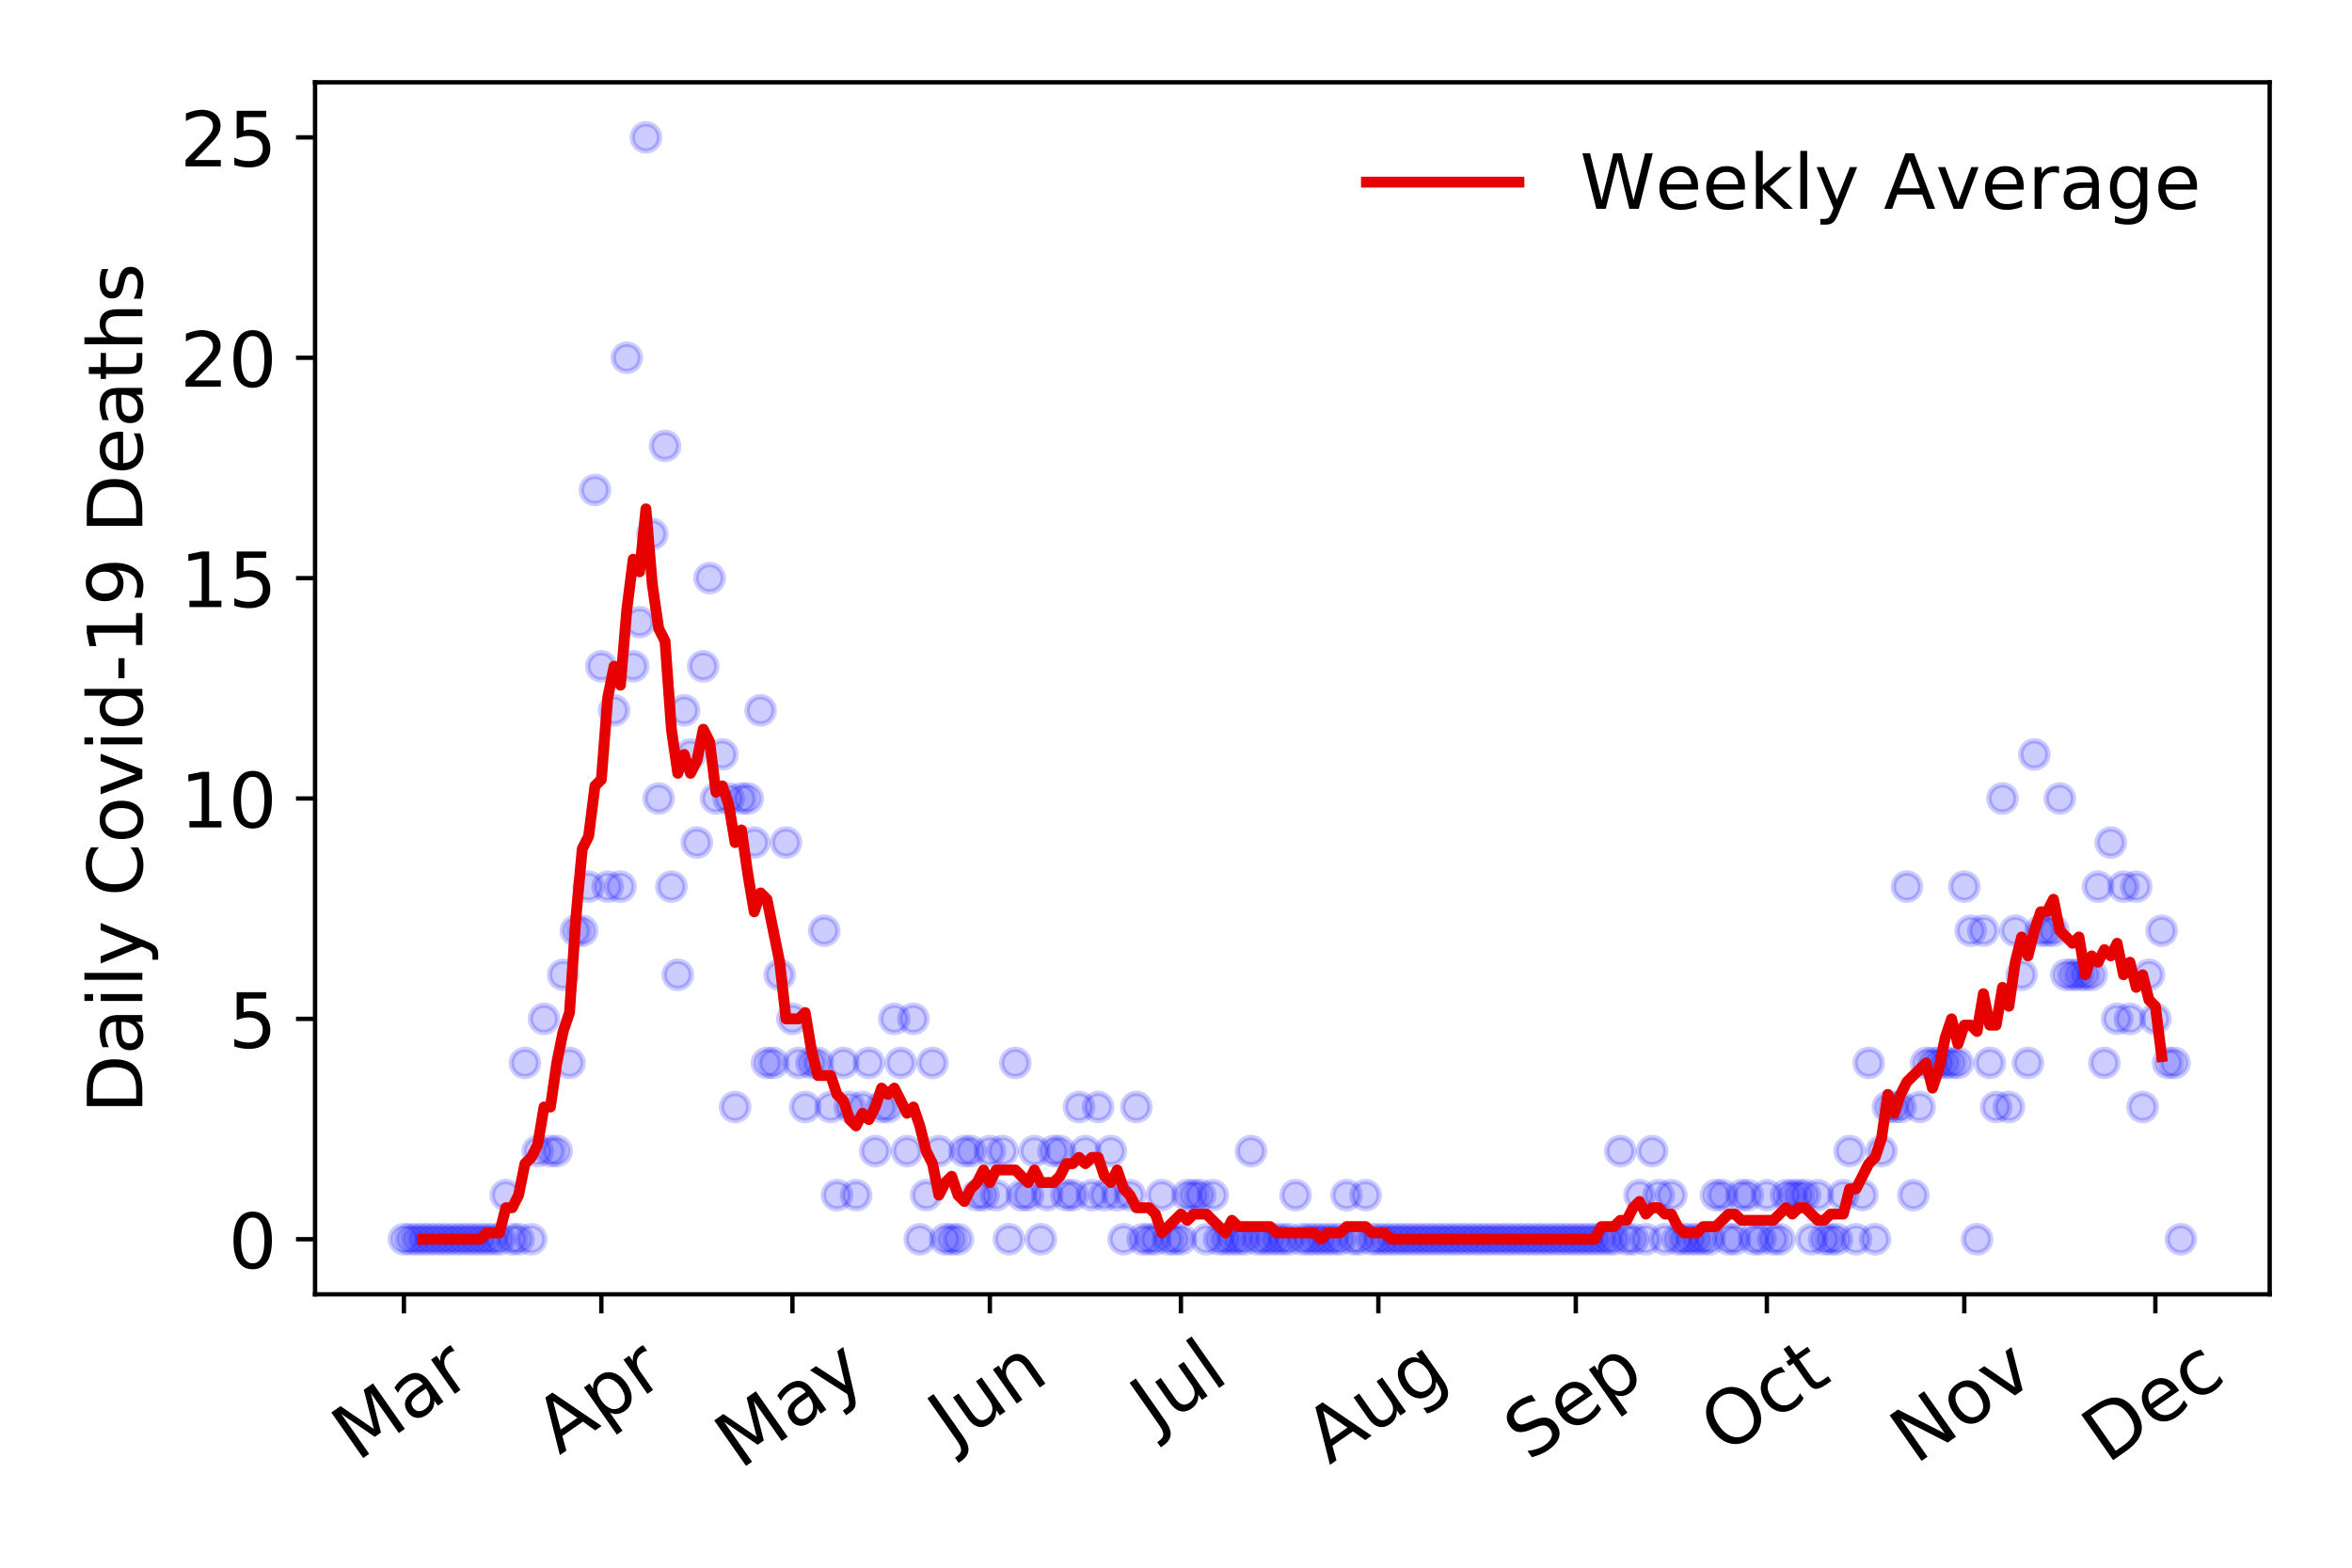 <?xml version="1.0" encoding="utf-8" standalone="no"?>
<!DOCTYPE svg PUBLIC "-//W3C//DTD SVG 1.1//EN"
  "http://www.w3.org/Graphics/SVG/1.1/DTD/svg11.dtd">
<!-- Created with matplotlib (https://matplotlib.org/) -->
<svg height="288pt" version="1.1" viewBox="0 0 432 288" width="432pt" xmlns="http://www.w3.org/2000/svg" xmlns:xlink="http://www.w3.org/1999/xlink">
 <defs>
  <style type="text/css">
*{stroke-linecap:butt;stroke-linejoin:round;}
  </style>
 </defs>
 <g id="figure_1">
  <g id="patch_1">
   <path d="M 0 288 
L 432 288 
L 432 0 
L 0 0 
z
" style="fill:#ffffff;"/>
  </g>
  <g id="axes_1">
   <g id="patch_2">
    <path d="M 57.87 237.778 
L 416.88 237.778 
L 416.88 15.12 
L 57.87 15.12 
z
" style="fill:#ffffff;"/>
   </g>
   <g id="matplotlib.axis_1">
    <g id="xtick_1">
     <g id="line2d_1">
      <defs>
       <path d="M 0 0 
L 0 3.5 
" id="m8433fff3a4" style="stroke:#000000;stroke-width:0.8;"/>
      </defs>
      <g>
       <use style="stroke:#000000;stroke-width:0.8;" x="74.189" xlink:href="#m8433fff3a4" y="237.778"/>
      </g>
     </g>
     <g id="text_1">
      <!-- Mar -->
      <defs>
       <path d="M 9.812 72.906 
L 24.516 72.906 
L 43.109 23.297 
L 61.812 72.906 
L 76.516 72.906 
L 76.516 0 
L 66.891 0 
L 66.891 64.016 
L 48.094 14.016 
L 38.188 14.016 
L 19.391 64.016 
L 19.391 0 
L 9.812 0 
z
" id="DejaVuSans-77"/>
       <path d="M 34.281 27.484 
Q 23.391 27.484 19.188 25 
Q 14.984 22.516 14.984 16.5 
Q 14.984 11.719 18.141 8.906 
Q 21.297 6.109 26.703 6.109 
Q 34.188 6.109 38.703 11.406 
Q 43.219 16.703 43.219 25.484 
L 43.219 27.484 
z
M 52.203 31.203 
L 52.203 0 
L 43.219 0 
L 43.219 8.297 
Q 40.141 3.328 35.547 0.953 
Q 30.953 -1.422 24.312 -1.422 
Q 15.922 -1.422 10.953 3.297 
Q 6 8.016 6 15.922 
Q 6 25.141 12.172 29.828 
Q 18.359 34.516 30.609 34.516 
L 43.219 34.516 
L 43.219 35.406 
Q 43.219 41.609 39.141 45 
Q 35.062 48.391 27.688 48.391 
Q 23 48.391 18.547 47.266 
Q 14.109 46.141 10.016 43.891 
L 10.016 52.203 
Q 14.938 54.109 19.578 55.047 
Q 24.219 56 28.609 56 
Q 40.484 56 46.344 49.844 
Q 52.203 43.703 52.203 31.203 
z
" id="DejaVuSans-97"/>
       <path d="M 41.109 46.297 
Q 39.594 47.172 37.812 47.578 
Q 36.031 48 33.891 48 
Q 26.266 48 22.188 43.047 
Q 18.109 38.094 18.109 28.812 
L 18.109 0 
L 9.078 0 
L 9.078 54.688 
L 18.109 54.688 
L 18.109 46.188 
Q 20.953 51.172 25.484 53.578 
Q 30.031 56 36.531 56 
Q 37.453 56 38.578 55.875 
Q 39.703 55.766 41.062 55.516 
z
" id="DejaVuSans-114"/>
      </defs>
      <g transform="translate(65.586 268.643)rotate(-35)scale(0.14 -0.14)">
       <use xlink:href="#DejaVuSans-77"/>
       <use x="86.279" xlink:href="#DejaVuSans-97"/>
       <use x="147.559" xlink:href="#DejaVuSans-114"/>
      </g>
     </g>
    </g>
    <g id="xtick_2">
     <g id="line2d_2">
      <g>
       <use style="stroke:#000000;stroke-width:0.8;" x="110.452" xlink:href="#m8433fff3a4" y="237.778"/>
      </g>
     </g>
     <g id="text_2">
      <!-- Apr -->
      <defs>
       <path d="M 34.188 63.188 
L 20.797 26.906 
L 47.609 26.906 
z
M 28.609 72.906 
L 39.797 72.906 
L 67.578 0 
L 57.328 0 
L 50.688 18.703 
L 17.828 18.703 
L 11.188 0 
L 0.781 0 
z
" id="DejaVuSans-65"/>
       <path d="M 18.109 8.203 
L 18.109 -20.797 
L 9.078 -20.797 
L 9.078 54.688 
L 18.109 54.688 
L 18.109 46.391 
Q 20.953 51.266 25.266 53.625 
Q 29.594 56 35.594 56 
Q 45.562 56 51.781 48.094 
Q 58.016 40.188 58.016 27.297 
Q 58.016 14.406 51.781 6.484 
Q 45.562 -1.422 35.594 -1.422 
Q 29.594 -1.422 25.266 0.953 
Q 20.953 3.328 18.109 8.203 
z
M 48.688 27.297 
Q 48.688 37.203 44.609 42.844 
Q 40.531 48.484 33.406 48.484 
Q 26.266 48.484 22.188 42.844 
Q 18.109 37.203 18.109 27.297 
Q 18.109 17.391 22.188 11.75 
Q 26.266 6.109 33.406 6.109 
Q 40.531 6.109 44.609 11.75 
Q 48.688 17.391 48.688 27.297 
z
" id="DejaVuSans-112"/>
      </defs>
      <g transform="translate(102.748 267.384)rotate(-35)scale(0.14 -0.14)">
       <use xlink:href="#DejaVuSans-65"/>
       <use x="68.408" xlink:href="#DejaVuSans-112"/>
       <use x="131.885" xlink:href="#DejaVuSans-114"/>
      </g>
     </g>
    </g>
    <g id="xtick_3">
     <g id="line2d_3">
      <g>
       <use style="stroke:#000000;stroke-width:0.8;" x="145.546" xlink:href="#m8433fff3a4" y="237.778"/>
      </g>
     </g>
     <g id="text_3">
      <!-- May -->
      <defs>
       <path d="M 32.172 -5.078 
Q 28.375 -14.844 24.75 -17.812 
Q 21.141 -20.797 15.094 -20.797 
L 7.906 -20.797 
L 7.906 -13.281 
L 13.188 -13.281 
Q 16.891 -13.281 18.938 -11.516 
Q 21 -9.766 23.484 -3.219 
L 25.094 0.875 
L 2.984 54.688 
L 12.5 54.688 
L 29.594 11.922 
L 46.688 54.688 
L 56.203 54.688 
z
" id="DejaVuSans-121"/>
      </defs>
      <g transform="translate(135.907 270.094)rotate(-35)scale(0.14 -0.14)">
       <use xlink:href="#DejaVuSans-77"/>
       <use x="86.279" xlink:href="#DejaVuSans-97"/>
       <use x="147.559" xlink:href="#DejaVuSans-121"/>
      </g>
     </g>
    </g>
    <g id="xtick_4">
     <g id="line2d_4">
      <g>
       <use style="stroke:#000000;stroke-width:0.8;" x="181.81" xlink:href="#m8433fff3a4" y="237.778"/>
      </g>
     </g>
     <g id="text_4">
      <!-- Jun -->
      <defs>
       <path d="M 9.812 72.906 
L 19.672 72.906 
L 19.672 5.078 
Q 19.672 -8.109 14.672 -14.062 
Q 9.672 -20.016 -1.422 -20.016 
L -5.172 -20.016 
L -5.172 -11.719 
L -2.094 -11.719 
Q 4.438 -11.719 7.125 -8.047 
Q 9.812 -4.391 9.812 5.078 
z
" id="DejaVuSans-74"/>
       <path d="M 8.5 21.578 
L 8.5 54.688 
L 17.484 54.688 
L 17.484 21.922 
Q 17.484 14.156 20.5 10.266 
Q 23.531 6.391 29.594 6.391 
Q 36.859 6.391 41.078 11.031 
Q 45.312 15.672 45.312 23.688 
L 45.312 54.688 
L 54.297 54.688 
L 54.297 0 
L 45.312 0 
L 45.312 8.406 
Q 42.047 3.422 37.719 1 
Q 33.406 -1.422 27.688 -1.422 
Q 18.266 -1.422 13.375 4.438 
Q 8.5 10.297 8.5 21.578 
z
M 31.109 56 
z
" id="DejaVuSans-117"/>
       <path d="M 54.891 33.016 
L 54.891 0 
L 45.906 0 
L 45.906 32.719 
Q 45.906 40.484 42.875 44.328 
Q 39.844 48.188 33.797 48.188 
Q 26.516 48.188 22.312 43.547 
Q 18.109 38.922 18.109 30.906 
L 18.109 0 
L 9.078 0 
L 9.078 54.688 
L 18.109 54.688 
L 18.109 46.188 
Q 21.344 51.125 25.703 53.562 
Q 30.078 56 35.797 56 
Q 45.219 56 50.047 50.172 
Q 54.891 44.344 54.891 33.016 
z
" id="DejaVuSans-110"/>
      </defs>
      <g transform="translate(175.066 266.039)rotate(-35)scale(0.14 -0.14)">
       <use xlink:href="#DejaVuSans-74"/>
       <use x="29.492" xlink:href="#DejaVuSans-117"/>
       <use x="92.871" xlink:href="#DejaVuSans-110"/>
      </g>
     </g>
    </g>
    <g id="xtick_5">
     <g id="line2d_5">
      <g>
       <use style="stroke:#000000;stroke-width:0.8;" x="216.904" xlink:href="#m8433fff3a4" y="237.778"/>
      </g>
     </g>
     <g id="text_5">
      <!-- Jul -->
      <defs>
       <path d="M 9.422 75.984 
L 18.406 75.984 
L 18.406 0 
L 9.422 0 
z
" id="DejaVuSans-108"/>
      </defs>
      <g transform="translate(212.201 263.181)rotate(-35)scale(0.14 -0.14)">
       <use xlink:href="#DejaVuSans-74"/>
       <use x="29.492" xlink:href="#DejaVuSans-117"/>
       <use x="92.871" xlink:href="#DejaVuSans-108"/>
      </g>
     </g>
    </g>
    <g id="xtick_6">
     <g id="line2d_6">
      <g>
       <use style="stroke:#000000;stroke-width:0.8;" x="253.167" xlink:href="#m8433fff3a4" y="237.778"/>
      </g>
     </g>
     <g id="text_6">
      <!-- Aug -->
      <defs>
       <path d="M 45.406 27.984 
Q 45.406 37.75 41.375 43.109 
Q 37.359 48.484 30.078 48.484 
Q 22.859 48.484 18.828 43.109 
Q 14.797 37.75 14.797 27.984 
Q 14.797 18.266 18.828 12.891 
Q 22.859 7.516 30.078 7.516 
Q 37.359 7.516 41.375 12.891 
Q 45.406 18.266 45.406 27.984 
z
M 54.391 6.781 
Q 54.391 -7.172 48.188 -13.984 
Q 42 -20.797 29.203 -20.797 
Q 24.469 -20.797 20.266 -20.094 
Q 16.062 -19.391 12.109 -17.922 
L 12.109 -9.188 
Q 16.062 -11.328 19.922 -12.344 
Q 23.781 -13.375 27.781 -13.375 
Q 36.625 -13.375 41.016 -8.766 
Q 45.406 -4.156 45.406 5.172 
L 45.406 9.625 
Q 42.625 4.781 38.281 2.391 
Q 33.938 0 27.875 0 
Q 17.828 0 11.672 7.656 
Q 5.516 15.328 5.516 27.984 
Q 5.516 40.672 11.672 48.328 
Q 17.828 56 27.875 56 
Q 33.938 56 38.281 53.609 
Q 42.625 51.219 45.406 46.391 
L 45.406 54.688 
L 54.391 54.688 
z
" id="DejaVuSans-103"/>
      </defs>
      <g transform="translate(244.186 269.172)rotate(-35)scale(0.14 -0.14)">
       <use xlink:href="#DejaVuSans-65"/>
       <use x="68.408" xlink:href="#DejaVuSans-117"/>
       <use x="131.787" xlink:href="#DejaVuSans-103"/>
      </g>
     </g>
    </g>
    <g id="xtick_7">
     <g id="line2d_7">
      <g>
       <use style="stroke:#000000;stroke-width:0.8;" x="289.431" xlink:href="#m8433fff3a4" y="237.778"/>
      </g>
     </g>
     <g id="text_7">
      <!-- Sep -->
      <defs>
       <path d="M 53.516 70.516 
L 53.516 60.891 
Q 47.906 63.578 42.922 64.891 
Q 37.938 66.219 33.297 66.219 
Q 25.25 66.219 20.875 63.094 
Q 16.5 59.969 16.5 54.203 
Q 16.5 49.359 19.406 46.891 
Q 22.312 44.438 30.422 42.922 
L 36.375 41.703 
Q 47.406 39.594 52.656 34.297 
Q 57.906 29 57.906 20.125 
Q 57.906 9.516 50.797 4.047 
Q 43.703 -1.422 29.984 -1.422 
Q 24.812 -1.422 18.969 -0.25 
Q 13.141 0.922 6.891 3.219 
L 6.891 13.375 
Q 12.891 10.016 18.656 8.297 
Q 24.422 6.594 29.984 6.594 
Q 38.422 6.594 43.016 9.906 
Q 47.609 13.234 47.609 19.391 
Q 47.609 24.75 44.312 27.781 
Q 41.016 30.812 33.5 32.328 
L 27.484 33.5 
Q 16.453 35.688 11.516 40.375 
Q 6.594 45.062 6.594 53.422 
Q 6.594 63.094 13.406 68.656 
Q 20.219 74.219 32.172 74.219 
Q 37.312 74.219 42.625 73.281 
Q 47.953 72.359 53.516 70.516 
z
" id="DejaVuSans-83"/>
       <path d="M 56.203 29.594 
L 56.203 25.203 
L 14.891 25.203 
Q 15.484 15.922 20.484 11.062 
Q 25.484 6.203 34.422 6.203 
Q 39.594 6.203 44.453 7.469 
Q 49.312 8.734 54.109 11.281 
L 54.109 2.781 
Q 49.266 0.734 44.188 -0.344 
Q 39.109 -1.422 33.891 -1.422 
Q 20.797 -1.422 13.156 6.188 
Q 5.516 13.812 5.516 26.812 
Q 5.516 40.234 12.766 48.109 
Q 20.016 56 32.328 56 
Q 43.359 56 49.781 48.891 
Q 56.203 41.797 56.203 29.594 
z
M 47.219 32.234 
Q 47.125 39.594 43.094 43.984 
Q 39.062 48.391 32.422 48.391 
Q 24.906 48.391 20.391 44.141 
Q 15.875 39.891 15.188 32.172 
z
" id="DejaVuSans-101"/>
      </defs>
      <g transform="translate(280.838 268.629)rotate(-35)scale(0.14 -0.14)">
       <use xlink:href="#DejaVuSans-83"/>
       <use x="63.477" xlink:href="#DejaVuSans-101"/>
       <use x="125" xlink:href="#DejaVuSans-112"/>
      </g>
     </g>
    </g>
    <g id="xtick_8">
     <g id="line2d_8">
      <g>
       <use style="stroke:#000000;stroke-width:0.8;" x="324.525" xlink:href="#m8433fff3a4" y="237.778"/>
      </g>
     </g>
     <g id="text_8">
      <!-- Oct -->
      <defs>
       <path d="M 39.406 66.219 
Q 28.656 66.219 22.328 58.203 
Q 16.016 50.203 16.016 36.375 
Q 16.016 22.609 22.328 14.594 
Q 28.656 6.594 39.406 6.594 
Q 50.141 6.594 56.422 14.594 
Q 62.703 22.609 62.703 36.375 
Q 62.703 50.203 56.422 58.203 
Q 50.141 66.219 39.406 66.219 
z
M 39.406 74.219 
Q 54.734 74.219 63.906 63.938 
Q 73.094 53.656 73.094 36.375 
Q 73.094 19.141 63.906 8.859 
Q 54.734 -1.422 39.406 -1.422 
Q 24.031 -1.422 14.812 8.828 
Q 5.609 19.094 5.609 36.375 
Q 5.609 53.656 14.812 63.938 
Q 24.031 74.219 39.406 74.219 
z
" id="DejaVuSans-79"/>
       <path d="M 48.781 52.594 
L 48.781 44.188 
Q 44.969 46.297 41.141 47.344 
Q 37.312 48.391 33.406 48.391 
Q 24.656 48.391 19.812 42.844 
Q 14.984 37.312 14.984 27.297 
Q 14.984 17.281 19.812 11.734 
Q 24.656 6.203 33.406 6.203 
Q 37.312 6.203 41.141 7.25 
Q 44.969 8.297 48.781 10.406 
L 48.781 2.094 
Q 45.016 0.344 40.984 -0.531 
Q 36.969 -1.422 32.422 -1.422 
Q 20.062 -1.422 12.781 6.344 
Q 5.516 14.109 5.516 27.297 
Q 5.516 40.672 12.859 48.328 
Q 20.219 56 33.016 56 
Q 37.156 56 41.109 55.141 
Q 45.062 54.297 48.781 52.594 
z
" id="DejaVuSans-99"/>
       <path d="M 18.312 70.219 
L 18.312 54.688 
L 36.812 54.688 
L 36.812 47.703 
L 18.312 47.703 
L 18.312 18.016 
Q 18.312 11.328 20.141 9.422 
Q 21.969 7.516 27.594 7.516 
L 36.812 7.516 
L 36.812 0 
L 27.594 0 
Q 17.188 0 13.234 3.875 
Q 9.281 7.766 9.281 18.016 
L 9.281 47.703 
L 2.688 47.703 
L 2.688 54.688 
L 9.281 54.688 
L 9.281 70.219 
z
" id="DejaVuSans-116"/>
      </defs>
      <g transform="translate(316.826 267.377)rotate(-35)scale(0.14 -0.14)">
       <use xlink:href="#DejaVuSans-79"/>
       <use x="78.711" xlink:href="#DejaVuSans-99"/>
       <use x="133.691" xlink:href="#DejaVuSans-116"/>
      </g>
     </g>
    </g>
    <g id="xtick_9">
     <g id="line2d_9">
      <g>
       <use style="stroke:#000000;stroke-width:0.8;" x="360.788" xlink:href="#m8433fff3a4" y="237.778"/>
      </g>
     </g>
     <g id="text_9">
      <!-- Nov -->
      <defs>
       <path d="M 9.812 72.906 
L 23.094 72.906 
L 55.422 11.922 
L 55.422 72.906 
L 64.984 72.906 
L 64.984 0 
L 51.703 0 
L 19.391 60.984 
L 19.391 0 
L 9.812 0 
z
" id="DejaVuSans-78"/>
       <path d="M 30.609 48.391 
Q 23.391 48.391 19.188 42.75 
Q 14.984 37.109 14.984 27.297 
Q 14.984 17.484 19.156 11.844 
Q 23.344 6.203 30.609 6.203 
Q 37.797 6.203 41.984 11.859 
Q 46.188 17.531 46.188 27.297 
Q 46.188 37.016 41.984 42.703 
Q 37.797 48.391 30.609 48.391 
z
M 30.609 56 
Q 42.328 56 49.016 48.375 
Q 55.719 40.766 55.719 27.297 
Q 55.719 13.875 49.016 6.219 
Q 42.328 -1.422 30.609 -1.422 
Q 18.844 -1.422 12.172 6.219 
Q 5.516 13.875 5.516 27.297 
Q 5.516 40.766 12.172 48.375 
Q 18.844 56 30.609 56 
z
" id="DejaVuSans-111"/>
       <path d="M 2.984 54.688 
L 12.5 54.688 
L 29.594 8.797 
L 46.688 54.688 
L 56.203 54.688 
L 35.688 0 
L 23.484 0 
z
" id="DejaVuSans-118"/>
      </defs>
      <g transform="translate(351.812 269.166)rotate(-35)scale(0.14 -0.14)">
       <use xlink:href="#DejaVuSans-78"/>
       <use x="74.805" xlink:href="#DejaVuSans-111"/>
       <use x="135.986" xlink:href="#DejaVuSans-118"/>
      </g>
     </g>
    </g>
    <g id="xtick_10">
     <g id="line2d_10">
      <g>
       <use style="stroke:#000000;stroke-width:0.8;" x="395.882" xlink:href="#m8433fff3a4" y="237.778"/>
      </g>
     </g>
     <g id="text_10">
      <!-- Dec -->
      <defs>
       <path d="M 19.672 64.797 
L 19.672 8.109 
L 31.594 8.109 
Q 46.688 8.109 53.688 14.938 
Q 60.688 21.781 60.688 36.531 
Q 60.688 51.172 53.688 57.984 
Q 46.688 64.797 31.594 64.797 
z
M 9.812 72.906 
L 30.078 72.906 
Q 51.266 72.906 61.172 64.094 
Q 71.094 55.281 71.094 36.531 
Q 71.094 17.672 61.125 8.828 
Q 51.172 0 30.078 0 
L 9.812 0 
z
" id="DejaVuSans-68"/>
      </defs>
      <g transform="translate(387.002 269.032)rotate(-35)scale(0.14 -0.14)">
       <use xlink:href="#DejaVuSans-68"/>
       <use x="77.002" xlink:href="#DejaVuSans-101"/>
       <use x="138.525" xlink:href="#DejaVuSans-99"/>
      </g>
     </g>
    </g>
   </g>
   <g id="matplotlib.axis_2">
    <g id="ytick_1">
     <g id="line2d_11">
      <defs>
       <path d="M 0 0 
L -3.5 0 
" id="m6d0495a2eb" style="stroke:#000000;stroke-width:0.8;"/>
      </defs>
      <g>
       <use style="stroke:#000000;stroke-width:0.8;" x="57.87" xlink:href="#m6d0495a2eb" y="227.657"/>
      </g>
     </g>
     <g id="text_11">
      <!-- 0 -->
      <defs>
       <path d="M 31.781 66.406 
Q 24.172 66.406 20.328 58.906 
Q 16.5 51.422 16.5 36.375 
Q 16.5 21.391 20.328 13.891 
Q 24.172 6.391 31.781 6.391 
Q 39.453 6.391 43.281 13.891 
Q 47.125 21.391 47.125 36.375 
Q 47.125 51.422 43.281 58.906 
Q 39.453 66.406 31.781 66.406 
z
M 31.781 74.219 
Q 44.047 74.219 50.516 64.516 
Q 56.984 54.828 56.984 36.375 
Q 56.984 17.969 50.516 8.266 
Q 44.047 -1.422 31.781 -1.422 
Q 19.531 -1.422 13.062 8.266 
Q 6.594 17.969 6.594 36.375 
Q 6.594 54.828 13.062 64.516 
Q 19.531 74.219 31.781 74.219 
z
" id="DejaVuSans-48"/>
      </defs>
      <g transform="translate(41.962 232.976)scale(0.14 -0.14)">
       <use xlink:href="#DejaVuSans-48"/>
      </g>
     </g>
    </g>
    <g id="ytick_2">
     <g id="line2d_12">
      <g>
       <use style="stroke:#000000;stroke-width:0.8;" x="57.87" xlink:href="#m6d0495a2eb" y="187.174"/>
      </g>
     </g>
     <g id="text_12">
      <!-- 5 -->
      <defs>
       <path d="M 10.797 72.906 
L 49.516 72.906 
L 49.516 64.594 
L 19.828 64.594 
L 19.828 46.734 
Q 21.969 47.469 24.109 47.828 
Q 26.266 48.188 28.422 48.188 
Q 40.625 48.188 47.75 41.5 
Q 54.891 34.812 54.891 23.391 
Q 54.891 11.625 47.562 5.094 
Q 40.234 -1.422 26.906 -1.422 
Q 22.312 -1.422 17.547 -0.641 
Q 12.797 0.141 7.719 1.703 
L 7.719 11.625 
Q 12.109 9.234 16.797 8.062 
Q 21.484 6.891 26.703 6.891 
Q 35.156 6.891 40.078 11.328 
Q 45.016 15.766 45.016 23.391 
Q 45.016 31 40.078 35.438 
Q 35.156 39.891 26.703 39.891 
Q 22.75 39.891 18.812 39.016 
Q 14.891 38.141 10.797 36.281 
z
" id="DejaVuSans-53"/>
      </defs>
      <g transform="translate(41.962 192.493)scale(0.14 -0.14)">
       <use xlink:href="#DejaVuSans-53"/>
      </g>
     </g>
    </g>
    <g id="ytick_3">
     <g id="line2d_13">
      <g>
       <use style="stroke:#000000;stroke-width:0.8;" x="57.87" xlink:href="#m6d0495a2eb" y="146.691"/>
      </g>
     </g>
     <g id="text_13">
      <!-- 10 -->
      <defs>
       <path d="M 12.406 8.297 
L 28.516 8.297 
L 28.516 63.922 
L 10.984 60.406 
L 10.984 69.391 
L 28.422 72.906 
L 38.281 72.906 
L 38.281 8.297 
L 54.391 8.297 
L 54.391 0 
L 12.406 0 
z
" id="DejaVuSans-49"/>
      </defs>
      <g transform="translate(33.055 152.01)scale(0.14 -0.14)">
       <use xlink:href="#DejaVuSans-49"/>
       <use x="63.623" xlink:href="#DejaVuSans-48"/>
      </g>
     </g>
    </g>
    <g id="ytick_4">
     <g id="line2d_14">
      <g>
       <use style="stroke:#000000;stroke-width:0.8;" x="57.87" xlink:href="#m6d0495a2eb" y="106.207"/>
      </g>
     </g>
     <g id="text_14">
      <!-- 15 -->
      <g transform="translate(33.055 111.526)scale(0.14 -0.14)">
       <use xlink:href="#DejaVuSans-49"/>
       <use x="63.623" xlink:href="#DejaVuSans-53"/>
      </g>
     </g>
    </g>
    <g id="ytick_5">
     <g id="line2d_15">
      <g>
       <use style="stroke:#000000;stroke-width:0.8;" x="57.87" xlink:href="#m6d0495a2eb" y="65.724"/>
      </g>
     </g>
     <g id="text_15">
      <!-- 20 -->
      <defs>
       <path d="M 19.188 8.297 
L 53.609 8.297 
L 53.609 0 
L 7.328 0 
L 7.328 8.297 
Q 12.938 14.109 22.625 23.891 
Q 32.328 33.688 34.812 36.531 
Q 39.547 41.844 41.422 45.531 
Q 43.312 49.219 43.312 52.781 
Q 43.312 58.594 39.234 62.25 
Q 35.156 65.922 28.609 65.922 
Q 23.969 65.922 18.812 64.312 
Q 13.672 62.703 7.812 59.422 
L 7.812 69.391 
Q 13.766 71.781 18.938 73 
Q 24.125 74.219 28.422 74.219 
Q 39.75 74.219 46.484 68.547 
Q 53.219 62.891 53.219 53.422 
Q 53.219 48.922 51.531 44.891 
Q 49.859 40.875 45.406 35.406 
Q 44.188 33.984 37.641 27.219 
Q 31.109 20.453 19.188 8.297 
z
" id="DejaVuSans-50"/>
      </defs>
      <g transform="translate(33.055 71.043)scale(0.14 -0.14)">
       <use xlink:href="#DejaVuSans-50"/>
       <use x="63.623" xlink:href="#DejaVuSans-48"/>
      </g>
     </g>
    </g>
    <g id="ytick_6">
     <g id="line2d_16">
      <g>
       <use style="stroke:#000000;stroke-width:0.8;" x="57.87" xlink:href="#m6d0495a2eb" y="25.241"/>
      </g>
     </g>
     <g id="text_16">
      <!-- 25 -->
      <g transform="translate(33.055 30.56)scale(0.14 -0.14)">
       <use xlink:href="#DejaVuSans-50"/>
       <use x="63.623" xlink:href="#DejaVuSans-53"/>
      </g>
     </g>
    </g>
    <g id="text_17">
     <!-- Daily Covid-19 Deaths -->
     <defs>
      <path d="M 9.422 54.688 
L 18.406 54.688 
L 18.406 0 
L 9.422 0 
z
M 9.422 75.984 
L 18.406 75.984 
L 18.406 64.594 
L 9.422 64.594 
z
" id="DejaVuSans-105"/>
      <path id="DejaVuSans-32"/>
      <path d="M 64.406 67.281 
L 64.406 56.891 
Q 59.422 61.531 53.781 63.812 
Q 48.141 66.109 41.797 66.109 
Q 29.297 66.109 22.656 58.469 
Q 16.016 50.828 16.016 36.375 
Q 16.016 21.969 22.656 14.328 
Q 29.297 6.688 41.797 6.688 
Q 48.141 6.688 53.781 8.984 
Q 59.422 11.281 64.406 15.922 
L 64.406 5.609 
Q 59.234 2.094 53.438 0.328 
Q 47.656 -1.422 41.219 -1.422 
Q 24.656 -1.422 15.125 8.703 
Q 5.609 18.844 5.609 36.375 
Q 5.609 53.953 15.125 64.078 
Q 24.656 74.219 41.219 74.219 
Q 47.75 74.219 53.531 72.484 
Q 59.328 70.75 64.406 67.281 
z
" id="DejaVuSans-67"/>
      <path d="M 45.406 46.391 
L 45.406 75.984 
L 54.391 75.984 
L 54.391 0 
L 45.406 0 
L 45.406 8.203 
Q 42.578 3.328 38.25 0.953 
Q 33.938 -1.422 27.875 -1.422 
Q 17.969 -1.422 11.734 6.484 
Q 5.516 14.406 5.516 27.297 
Q 5.516 40.188 11.734 48.094 
Q 17.969 56 27.875 56 
Q 33.938 56 38.25 53.625 
Q 42.578 51.266 45.406 46.391 
z
M 14.797 27.297 
Q 14.797 17.391 18.875 11.75 
Q 22.953 6.109 30.078 6.109 
Q 37.203 6.109 41.297 11.75 
Q 45.406 17.391 45.406 27.297 
Q 45.406 37.203 41.297 42.844 
Q 37.203 48.484 30.078 48.484 
Q 22.953 48.484 18.875 42.844 
Q 14.797 37.203 14.797 27.297 
z
" id="DejaVuSans-100"/>
      <path d="M 4.891 31.391 
L 31.203 31.391 
L 31.203 23.391 
L 4.891 23.391 
z
" id="DejaVuSans-45"/>
      <path d="M 10.984 1.516 
L 10.984 10.5 
Q 14.703 8.734 18.5 7.812 
Q 22.312 6.891 25.984 6.891 
Q 35.75 6.891 40.891 13.453 
Q 46.047 20.016 46.781 33.406 
Q 43.953 29.203 39.594 26.953 
Q 35.25 24.703 29.984 24.703 
Q 19.047 24.703 12.672 31.312 
Q 6.297 37.938 6.297 49.422 
Q 6.297 60.641 12.938 67.422 
Q 19.578 74.219 30.609 74.219 
Q 43.266 74.219 49.922 64.516 
Q 56.594 54.828 56.594 36.375 
Q 56.594 19.141 48.406 8.859 
Q 40.234 -1.422 26.422 -1.422 
Q 22.703 -1.422 18.891 -0.688 
Q 15.094 0.047 10.984 1.516 
z
M 30.609 32.422 
Q 37.25 32.422 41.125 36.953 
Q 45.016 41.5 45.016 49.422 
Q 45.016 57.281 41.125 61.844 
Q 37.25 66.406 30.609 66.406 
Q 23.969 66.406 20.094 61.844 
Q 16.219 57.281 16.219 49.422 
Q 16.219 41.5 20.094 36.953 
Q 23.969 32.422 30.609 32.422 
z
" id="DejaVuSans-57"/>
      <path d="M 54.891 33.016 
L 54.891 0 
L 45.906 0 
L 45.906 32.719 
Q 45.906 40.484 42.875 44.328 
Q 39.844 48.188 33.797 48.188 
Q 26.516 48.188 22.312 43.547 
Q 18.109 38.922 18.109 30.906 
L 18.109 0 
L 9.078 0 
L 9.078 75.984 
L 18.109 75.984 
L 18.109 46.188 
Q 21.344 51.125 25.703 53.562 
Q 30.078 56 35.797 56 
Q 45.219 56 50.047 50.172 
Q 54.891 44.344 54.891 33.016 
z
" id="DejaVuSans-104"/>
      <path d="M 44.281 53.078 
L 44.281 44.578 
Q 40.484 46.531 36.375 47.5 
Q 32.281 48.484 27.875 48.484 
Q 21.188 48.484 17.844 46.438 
Q 14.5 44.391 14.5 40.281 
Q 14.5 37.156 16.891 35.375 
Q 19.281 33.594 26.516 31.984 
L 29.594 31.297 
Q 39.156 29.25 43.188 25.516 
Q 47.219 21.781 47.219 15.094 
Q 47.219 7.469 41.188 3.016 
Q 35.156 -1.422 24.609 -1.422 
Q 20.219 -1.422 15.453 -0.562 
Q 10.688 0.297 5.422 2 
L 5.422 11.281 
Q 10.406 8.688 15.234 7.391 
Q 20.062 6.109 24.812 6.109 
Q 31.156 6.109 34.562 8.281 
Q 37.984 10.453 37.984 14.406 
Q 37.984 18.062 35.516 20.016 
Q 33.062 21.969 24.703 23.781 
L 21.578 24.516 
Q 13.234 26.266 9.516 29.906 
Q 5.812 33.547 5.812 39.891 
Q 5.812 47.609 11.281 51.797 
Q 16.75 56 26.812 56 
Q 31.781 56 36.172 55.266 
Q 40.578 54.547 44.281 53.078 
z
" id="DejaVuSans-115"/>
     </defs>
     <g transform="translate(26.143 204.56)rotate(-90)scale(0.14 -0.14)">
      <use xlink:href="#DejaVuSans-68"/>
      <use x="77.002" xlink:href="#DejaVuSans-97"/>
      <use x="138.281" xlink:href="#DejaVuSans-105"/>
      <use x="166.064" xlink:href="#DejaVuSans-108"/>
      <use x="193.848" xlink:href="#DejaVuSans-121"/>
      <use x="253.027" xlink:href="#DejaVuSans-32"/>
      <use x="284.814" xlink:href="#DejaVuSans-67"/>
      <use x="354.639" xlink:href="#DejaVuSans-111"/>
      <use x="415.82" xlink:href="#DejaVuSans-118"/>
      <use x="475" xlink:href="#DejaVuSans-105"/>
      <use x="502.783" xlink:href="#DejaVuSans-100"/>
      <use x="566.26" xlink:href="#DejaVuSans-45"/>
      <use x="602.344" xlink:href="#DejaVuSans-49"/>
      <use x="665.967" xlink:href="#DejaVuSans-57"/>
      <use x="729.59" xlink:href="#DejaVuSans-32"/>
      <use x="761.377" xlink:href="#DejaVuSans-68"/>
      <use x="838.379" xlink:href="#DejaVuSans-101"/>
      <use x="899.902" xlink:href="#DejaVuSans-97"/>
      <use x="961.182" xlink:href="#DejaVuSans-116"/>
      <use x="1000.391" xlink:href="#DejaVuSans-104"/>
      <use x="1063.77" xlink:href="#DejaVuSans-115"/>
     </g>
    </g>
   </g>
   <g id="line2d_17">
    <defs>
     <path d="M 0 2.5 
C 0.663 2.5 1.299 2.237 1.768 1.768 
C 2.237 1.299 2.5 0.663 2.5 0 
C 2.5 -0.663 2.237 -1.299 1.768 -1.768 
C 1.299 -2.237 0.663 -2.5 0 -2.5 
C -0.663 -2.5 -1.299 -2.237 -1.768 -1.768 
C -2.237 -1.299 -2.5 -0.663 -2.5 0 
C -2.5 0.663 -2.237 1.299 -1.768 1.768 
C -1.299 2.237 -0.663 2.5 0 2.5 
z
" id="mf09e4c3352" style="stroke:#0000ff;stroke-opacity:0.2;"/>
    </defs>
    <g clip-path="url(#p09583e1778)">
     <use style="fill:#0000ff;fill-opacity:0.2;stroke:#0000ff;stroke-opacity:0.2;" x="74.189" xlink:href="#mf09e4c3352" y="227.657"/>
     <use style="fill:#0000ff;fill-opacity:0.2;stroke:#0000ff;stroke-opacity:0.2;" x="75.358" xlink:href="#mf09e4c3352" y="227.657"/>
     <use style="fill:#0000ff;fill-opacity:0.2;stroke:#0000ff;stroke-opacity:0.2;" x="76.528" xlink:href="#mf09e4c3352" y="227.657"/>
     <use style="fill:#0000ff;fill-opacity:0.2;stroke:#0000ff;stroke-opacity:0.2;" x="77.698" xlink:href="#mf09e4c3352" y="227.657"/>
     <use style="fill:#0000ff;fill-opacity:0.2;stroke:#0000ff;stroke-opacity:0.2;" x="78.868" xlink:href="#mf09e4c3352" y="227.657"/>
     <use style="fill:#0000ff;fill-opacity:0.2;stroke:#0000ff;stroke-opacity:0.2;" x="80.038" xlink:href="#mf09e4c3352" y="227.657"/>
     <use style="fill:#0000ff;fill-opacity:0.2;stroke:#0000ff;stroke-opacity:0.2;" x="81.207" xlink:href="#mf09e4c3352" y="227.657"/>
     <use style="fill:#0000ff;fill-opacity:0.2;stroke:#0000ff;stroke-opacity:0.2;" x="82.377" xlink:href="#mf09e4c3352" y="227.657"/>
     <use style="fill:#0000ff;fill-opacity:0.2;stroke:#0000ff;stroke-opacity:0.2;" x="83.547" xlink:href="#mf09e4c3352" y="227.657"/>
     <use style="fill:#0000ff;fill-opacity:0.2;stroke:#0000ff;stroke-opacity:0.2;" x="84.717" xlink:href="#mf09e4c3352" y="227.657"/>
     <use style="fill:#0000ff;fill-opacity:0.2;stroke:#0000ff;stroke-opacity:0.2;" x="85.887" xlink:href="#mf09e4c3352" y="227.657"/>
     <use style="fill:#0000ff;fill-opacity:0.2;stroke:#0000ff;stroke-opacity:0.2;" x="87.056" xlink:href="#mf09e4c3352" y="227.657"/>
     <use style="fill:#0000ff;fill-opacity:0.2;stroke:#0000ff;stroke-opacity:0.2;" x="88.226" xlink:href="#mf09e4c3352" y="227.657"/>
     <use style="fill:#0000ff;fill-opacity:0.2;stroke:#0000ff;stroke-opacity:0.2;" x="89.396" xlink:href="#mf09e4c3352" y="227.657"/>
     <use style="fill:#0000ff;fill-opacity:0.2;stroke:#0000ff;stroke-opacity:0.2;" x="90.566" xlink:href="#mf09e4c3352" y="227.657"/>
     <use style="fill:#0000ff;fill-opacity:0.2;stroke:#0000ff;stroke-opacity:0.2;" x="91.736" xlink:href="#mf09e4c3352" y="227.657"/>
     <use style="fill:#0000ff;fill-opacity:0.2;stroke:#0000ff;stroke-opacity:0.2;" x="92.905" xlink:href="#mf09e4c3352" y="219.561"/>
     <use style="fill:#0000ff;fill-opacity:0.2;stroke:#0000ff;stroke-opacity:0.2;" x="94.075" xlink:href="#mf09e4c3352" y="227.657"/>
     <use style="fill:#0000ff;fill-opacity:0.2;stroke:#0000ff;stroke-opacity:0.2;" x="95.245" xlink:href="#mf09e4c3352" y="227.657"/>
     <use style="fill:#0000ff;fill-opacity:0.2;stroke:#0000ff;stroke-opacity:0.2;" x="96.415" xlink:href="#mf09e4c3352" y="195.271"/>
     <use style="fill:#0000ff;fill-opacity:0.2;stroke:#0000ff;stroke-opacity:0.2;" x="97.585" xlink:href="#mf09e4c3352" y="227.657"/>
     <use style="fill:#0000ff;fill-opacity:0.2;stroke:#0000ff;stroke-opacity:0.2;" x="98.754" xlink:href="#mf09e4c3352" y="211.464"/>
     <use style="fill:#0000ff;fill-opacity:0.2;stroke:#0000ff;stroke-opacity:0.2;" x="99.924" xlink:href="#mf09e4c3352" y="187.174"/>
     <use style="fill:#0000ff;fill-opacity:0.2;stroke:#0000ff;stroke-opacity:0.2;" x="101.094" xlink:href="#mf09e4c3352" y="211.464"/>
     <use style="fill:#0000ff;fill-opacity:0.2;stroke:#0000ff;stroke-opacity:0.2;" x="102.264" xlink:href="#mf09e4c3352" y="211.464"/>
     <use style="fill:#0000ff;fill-opacity:0.2;stroke:#0000ff;stroke-opacity:0.2;" x="103.434" xlink:href="#mf09e4c3352" y="179.077"/>
     <use style="fill:#0000ff;fill-opacity:0.2;stroke:#0000ff;stroke-opacity:0.2;" x="104.603" xlink:href="#mf09e4c3352" y="195.271"/>
     <use style="fill:#0000ff;fill-opacity:0.2;stroke:#0000ff;stroke-opacity:0.2;" x="105.773" xlink:href="#mf09e4c3352" y="170.981"/>
     <use style="fill:#0000ff;fill-opacity:0.2;stroke:#0000ff;stroke-opacity:0.2;" x="106.943" xlink:href="#mf09e4c3352" y="170.981"/>
     <use style="fill:#0000ff;fill-opacity:0.2;stroke:#0000ff;stroke-opacity:0.2;" x="108.113" xlink:href="#mf09e4c3352" y="162.884"/>
     <use style="fill:#0000ff;fill-opacity:0.2;stroke:#0000ff;stroke-opacity:0.2;" x="109.282" xlink:href="#mf09e4c3352" y="90.014"/>
     <use style="fill:#0000ff;fill-opacity:0.2;stroke:#0000ff;stroke-opacity:0.2;" x="110.452" xlink:href="#mf09e4c3352" y="122.401"/>
     <use style="fill:#0000ff;fill-opacity:0.2;stroke:#0000ff;stroke-opacity:0.2;" x="111.622" xlink:href="#mf09e4c3352" y="162.884"/>
     <use style="fill:#0000ff;fill-opacity:0.2;stroke:#0000ff;stroke-opacity:0.2;" x="112.792" xlink:href="#mf09e4c3352" y="130.497"/>
     <use style="fill:#0000ff;fill-opacity:0.2;stroke:#0000ff;stroke-opacity:0.2;" x="113.962" xlink:href="#mf09e4c3352" y="162.884"/>
     <use style="fill:#0000ff;fill-opacity:0.2;stroke:#0000ff;stroke-opacity:0.2;" x="115.131" xlink:href="#mf09e4c3352" y="65.724"/>
     <use style="fill:#0000ff;fill-opacity:0.2;stroke:#0000ff;stroke-opacity:0.2;" x="116.301" xlink:href="#mf09e4c3352" y="122.401"/>
     <use style="fill:#0000ff;fill-opacity:0.2;stroke:#0000ff;stroke-opacity:0.2;" x="117.471" xlink:href="#mf09e4c3352" y="114.304"/>
     <use style="fill:#0000ff;fill-opacity:0.2;stroke:#0000ff;stroke-opacity:0.2;" x="118.641" xlink:href="#mf09e4c3352" y="25.241"/>
     <use style="fill:#0000ff;fill-opacity:0.2;stroke:#0000ff;stroke-opacity:0.2;" x="119.811" xlink:href="#mf09e4c3352" y="98.111"/>
     <use style="fill:#0000ff;fill-opacity:0.2;stroke:#0000ff;stroke-opacity:0.2;" x="120.98" xlink:href="#mf09e4c3352" y="146.691"/>
     <use style="fill:#0000ff;fill-opacity:0.2;stroke:#0000ff;stroke-opacity:0.2;" x="122.15" xlink:href="#mf09e4c3352" y="81.917"/>
     <use style="fill:#0000ff;fill-opacity:0.2;stroke:#0000ff;stroke-opacity:0.2;" x="123.32" xlink:href="#mf09e4c3352" y="162.884"/>
     <use style="fill:#0000ff;fill-opacity:0.2;stroke:#0000ff;stroke-opacity:0.2;" x="124.49" xlink:href="#mf09e4c3352" y="179.077"/>
     <use style="fill:#0000ff;fill-opacity:0.2;stroke:#0000ff;stroke-opacity:0.2;" x="125.66" xlink:href="#mf09e4c3352" y="130.497"/>
     <use style="fill:#0000ff;fill-opacity:0.2;stroke:#0000ff;stroke-opacity:0.2;" x="126.829" xlink:href="#mf09e4c3352" y="138.594"/>
     <use style="fill:#0000ff;fill-opacity:0.2;stroke:#0000ff;stroke-opacity:0.2;" x="127.999" xlink:href="#mf09e4c3352" y="154.787"/>
     <use style="fill:#0000ff;fill-opacity:0.2;stroke:#0000ff;stroke-opacity:0.2;" x="129.169" xlink:href="#mf09e4c3352" y="122.401"/>
     <use style="fill:#0000ff;fill-opacity:0.2;stroke:#0000ff;stroke-opacity:0.2;" x="130.339" xlink:href="#mf09e4c3352" y="106.207"/>
     <use style="fill:#0000ff;fill-opacity:0.2;stroke:#0000ff;stroke-opacity:0.2;" x="131.509" xlink:href="#mf09e4c3352" y="146.691"/>
     <use style="fill:#0000ff;fill-opacity:0.2;stroke:#0000ff;stroke-opacity:0.2;" x="132.678" xlink:href="#mf09e4c3352" y="138.594"/>
     <use style="fill:#0000ff;fill-opacity:0.2;stroke:#0000ff;stroke-opacity:0.2;" x="133.848" xlink:href="#mf09e4c3352" y="146.691"/>
     <use style="fill:#0000ff;fill-opacity:0.2;stroke:#0000ff;stroke-opacity:0.2;" x="135.018" xlink:href="#mf09e4c3352" y="203.367"/>
     <use style="fill:#0000ff;fill-opacity:0.2;stroke:#0000ff;stroke-opacity:0.2;" x="136.188" xlink:href="#mf09e4c3352" y="146.691"/>
     <use style="fill:#0000ff;fill-opacity:0.2;stroke:#0000ff;stroke-opacity:0.2;" x="137.358" xlink:href="#mf09e4c3352" y="146.691"/>
     <use style="fill:#0000ff;fill-opacity:0.2;stroke:#0000ff;stroke-opacity:0.2;" x="138.527" xlink:href="#mf09e4c3352" y="154.787"/>
     <use style="fill:#0000ff;fill-opacity:0.2;stroke:#0000ff;stroke-opacity:0.2;" x="139.697" xlink:href="#mf09e4c3352" y="130.497"/>
     <use style="fill:#0000ff;fill-opacity:0.2;stroke:#0000ff;stroke-opacity:0.2;" x="140.867" xlink:href="#mf09e4c3352" y="195.271"/>
     <use style="fill:#0000ff;fill-opacity:0.2;stroke:#0000ff;stroke-opacity:0.2;" x="142.037" xlink:href="#mf09e4c3352" y="195.271"/>
     <use style="fill:#0000ff;fill-opacity:0.2;stroke:#0000ff;stroke-opacity:0.2;" x="143.207" xlink:href="#mf09e4c3352" y="179.077"/>
     <use style="fill:#0000ff;fill-opacity:0.2;stroke:#0000ff;stroke-opacity:0.2;" x="144.376" xlink:href="#mf09e4c3352" y="154.787"/>
     <use style="fill:#0000ff;fill-opacity:0.2;stroke:#0000ff;stroke-opacity:0.2;" x="145.546" xlink:href="#mf09e4c3352" y="187.174"/>
     <use style="fill:#0000ff;fill-opacity:0.2;stroke:#0000ff;stroke-opacity:0.2;" x="146.716" xlink:href="#mf09e4c3352" y="195.271"/>
     <use style="fill:#0000ff;fill-opacity:0.2;stroke:#0000ff;stroke-opacity:0.2;" x="147.886" xlink:href="#mf09e4c3352" y="203.367"/>
     <use style="fill:#0000ff;fill-opacity:0.2;stroke:#0000ff;stroke-opacity:0.2;" x="149.055" xlink:href="#mf09e4c3352" y="195.271"/>
     <use style="fill:#0000ff;fill-opacity:0.2;stroke:#0000ff;stroke-opacity:0.2;" x="150.225" xlink:href="#mf09e4c3352" y="195.271"/>
     <use style="fill:#0000ff;fill-opacity:0.2;stroke:#0000ff;stroke-opacity:0.2;" x="151.395" xlink:href="#mf09e4c3352" y="170.981"/>
     <use style="fill:#0000ff;fill-opacity:0.2;stroke:#0000ff;stroke-opacity:0.2;" x="152.565" xlink:href="#mf09e4c3352" y="203.367"/>
     <use style="fill:#0000ff;fill-opacity:0.2;stroke:#0000ff;stroke-opacity:0.2;" x="153.735" xlink:href="#mf09e4c3352" y="219.561"/>
     <use style="fill:#0000ff;fill-opacity:0.2;stroke:#0000ff;stroke-opacity:0.2;" x="154.904" xlink:href="#mf09e4c3352" y="195.271"/>
     <use style="fill:#0000ff;fill-opacity:0.2;stroke:#0000ff;stroke-opacity:0.2;" x="156.074" xlink:href="#mf09e4c3352" y="203.367"/>
     <use style="fill:#0000ff;fill-opacity:0.2;stroke:#0000ff;stroke-opacity:0.2;" x="157.244" xlink:href="#mf09e4c3352" y="219.561"/>
     <use style="fill:#0000ff;fill-opacity:0.2;stroke:#0000ff;stroke-opacity:0.2;" x="158.414" xlink:href="#mf09e4c3352" y="203.367"/>
     <use style="fill:#0000ff;fill-opacity:0.2;stroke:#0000ff;stroke-opacity:0.2;" x="159.584" xlink:href="#mf09e4c3352" y="195.271"/>
     <use style="fill:#0000ff;fill-opacity:0.2;stroke:#0000ff;stroke-opacity:0.2;" x="160.753" xlink:href="#mf09e4c3352" y="211.464"/>
     <use style="fill:#0000ff;fill-opacity:0.2;stroke:#0000ff;stroke-opacity:0.2;" x="161.923" xlink:href="#mf09e4c3352" y="203.367"/>
     <use style="fill:#0000ff;fill-opacity:0.2;stroke:#0000ff;stroke-opacity:0.2;" x="163.093" xlink:href="#mf09e4c3352" y="203.367"/>
     <use style="fill:#0000ff;fill-opacity:0.2;stroke:#0000ff;stroke-opacity:0.2;" x="164.263" xlink:href="#mf09e4c3352" y="187.174"/>
     <use style="fill:#0000ff;fill-opacity:0.2;stroke:#0000ff;stroke-opacity:0.2;" x="165.433" xlink:href="#mf09e4c3352" y="195.271"/>
     <use style="fill:#0000ff;fill-opacity:0.2;stroke:#0000ff;stroke-opacity:0.2;" x="166.602" xlink:href="#mf09e4c3352" y="211.464"/>
     <use style="fill:#0000ff;fill-opacity:0.2;stroke:#0000ff;stroke-opacity:0.2;" x="167.772" xlink:href="#mf09e4c3352" y="187.174"/>
     <use style="fill:#0000ff;fill-opacity:0.2;stroke:#0000ff;stroke-opacity:0.2;" x="168.942" xlink:href="#mf09e4c3352" y="227.657"/>
     <use style="fill:#0000ff;fill-opacity:0.2;stroke:#0000ff;stroke-opacity:0.2;" x="170.112" xlink:href="#mf09e4c3352" y="219.561"/>
     <use style="fill:#0000ff;fill-opacity:0.2;stroke:#0000ff;stroke-opacity:0.2;" x="171.282" xlink:href="#mf09e4c3352" y="195.271"/>
     <use style="fill:#0000ff;fill-opacity:0.2;stroke:#0000ff;stroke-opacity:0.2;" x="172.451" xlink:href="#mf09e4c3352" y="211.464"/>
     <use style="fill:#0000ff;fill-opacity:0.2;stroke:#0000ff;stroke-opacity:0.2;" x="173.621" xlink:href="#mf09e4c3352" y="227.657"/>
     <use style="fill:#0000ff;fill-opacity:0.2;stroke:#0000ff;stroke-opacity:0.2;" x="174.791" xlink:href="#mf09e4c3352" y="227.657"/>
     <use style="fill:#0000ff;fill-opacity:0.2;stroke:#0000ff;stroke-opacity:0.2;" x="175.961" xlink:href="#mf09e4c3352" y="227.657"/>
     <use style="fill:#0000ff;fill-opacity:0.2;stroke:#0000ff;stroke-opacity:0.2;" x="177.131" xlink:href="#mf09e4c3352" y="211.464"/>
     <use style="fill:#0000ff;fill-opacity:0.2;stroke:#0000ff;stroke-opacity:0.2;" x="178.3" xlink:href="#mf09e4c3352" y="211.464"/>
     <use style="fill:#0000ff;fill-opacity:0.2;stroke:#0000ff;stroke-opacity:0.2;" x="179.47" xlink:href="#mf09e4c3352" y="219.561"/>
     <use style="fill:#0000ff;fill-opacity:0.2;stroke:#0000ff;stroke-opacity:0.2;" x="180.64" xlink:href="#mf09e4c3352" y="219.561"/>
     <use style="fill:#0000ff;fill-opacity:0.2;stroke:#0000ff;stroke-opacity:0.2;" x="181.81" xlink:href="#mf09e4c3352" y="211.464"/>
     <use style="fill:#0000ff;fill-opacity:0.2;stroke:#0000ff;stroke-opacity:0.2;" x="182.98" xlink:href="#mf09e4c3352" y="219.561"/>
     <use style="fill:#0000ff;fill-opacity:0.2;stroke:#0000ff;stroke-opacity:0.2;" x="184.149" xlink:href="#mf09e4c3352" y="211.464"/>
     <use style="fill:#0000ff;fill-opacity:0.2;stroke:#0000ff;stroke-opacity:0.2;" x="185.319" xlink:href="#mf09e4c3352" y="227.657"/>
     <use style="fill:#0000ff;fill-opacity:0.2;stroke:#0000ff;stroke-opacity:0.2;" x="186.489" xlink:href="#mf09e4c3352" y="195.271"/>
     <use style="fill:#0000ff;fill-opacity:0.2;stroke:#0000ff;stroke-opacity:0.2;" x="187.659" xlink:href="#mf09e4c3352" y="219.561"/>
     <use style="fill:#0000ff;fill-opacity:0.2;stroke:#0000ff;stroke-opacity:0.2;" x="188.829" xlink:href="#mf09e4c3352" y="219.561"/>
     <use style="fill:#0000ff;fill-opacity:0.2;stroke:#0000ff;stroke-opacity:0.2;" x="189.998" xlink:href="#mf09e4c3352" y="211.464"/>
     <use style="fill:#0000ff;fill-opacity:0.2;stroke:#0000ff;stroke-opacity:0.2;" x="191.168" xlink:href="#mf09e4c3352" y="227.657"/>
     <use style="fill:#0000ff;fill-opacity:0.2;stroke:#0000ff;stroke-opacity:0.2;" x="192.338" xlink:href="#mf09e4c3352" y="219.561"/>
     <use style="fill:#0000ff;fill-opacity:0.2;stroke:#0000ff;stroke-opacity:0.2;" x="193.508" xlink:href="#mf09e4c3352" y="211.464"/>
     <use style="fill:#0000ff;fill-opacity:0.2;stroke:#0000ff;stroke-opacity:0.2;" x="194.677" xlink:href="#mf09e4c3352" y="211.464"/>
     <use style="fill:#0000ff;fill-opacity:0.2;stroke:#0000ff;stroke-opacity:0.2;" x="195.847" xlink:href="#mf09e4c3352" y="219.561"/>
     <use style="fill:#0000ff;fill-opacity:0.2;stroke:#0000ff;stroke-opacity:0.2;" x="197.017" xlink:href="#mf09e4c3352" y="219.561"/>
     <use style="fill:#0000ff;fill-opacity:0.2;stroke:#0000ff;stroke-opacity:0.2;" x="198.187" xlink:href="#mf09e4c3352" y="203.367"/>
     <use style="fill:#0000ff;fill-opacity:0.2;stroke:#0000ff;stroke-opacity:0.2;" x="199.357" xlink:href="#mf09e4c3352" y="211.464"/>
     <use style="fill:#0000ff;fill-opacity:0.2;stroke:#0000ff;stroke-opacity:0.2;" x="200.526" xlink:href="#mf09e4c3352" y="219.561"/>
     <use style="fill:#0000ff;fill-opacity:0.2;stroke:#0000ff;stroke-opacity:0.2;" x="201.696" xlink:href="#mf09e4c3352" y="203.367"/>
     <use style="fill:#0000ff;fill-opacity:0.2;stroke:#0000ff;stroke-opacity:0.2;" x="202.866" xlink:href="#mf09e4c3352" y="219.561"/>
     <use style="fill:#0000ff;fill-opacity:0.2;stroke:#0000ff;stroke-opacity:0.2;" x="204.036" xlink:href="#mf09e4c3352" y="211.464"/>
     <use style="fill:#0000ff;fill-opacity:0.2;stroke:#0000ff;stroke-opacity:0.2;" x="205.206" xlink:href="#mf09e4c3352" y="219.561"/>
     <use style="fill:#0000ff;fill-opacity:0.2;stroke:#0000ff;stroke-opacity:0.2;" x="206.375" xlink:href="#mf09e4c3352" y="227.657"/>
     <use style="fill:#0000ff;fill-opacity:0.2;stroke:#0000ff;stroke-opacity:0.2;" x="207.545" xlink:href="#mf09e4c3352" y="219.561"/>
     <use style="fill:#0000ff;fill-opacity:0.2;stroke:#0000ff;stroke-opacity:0.2;" x="208.715" xlink:href="#mf09e4c3352" y="203.367"/>
     <use style="fill:#0000ff;fill-opacity:0.2;stroke:#0000ff;stroke-opacity:0.2;" x="209.885" xlink:href="#mf09e4c3352" y="227.657"/>
     <use style="fill:#0000ff;fill-opacity:0.2;stroke:#0000ff;stroke-opacity:0.2;" x="211.055" xlink:href="#mf09e4c3352" y="227.657"/>
     <use style="fill:#0000ff;fill-opacity:0.2;stroke:#0000ff;stroke-opacity:0.2;" x="212.224" xlink:href="#mf09e4c3352" y="227.657"/>
     <use style="fill:#0000ff;fill-opacity:0.2;stroke:#0000ff;stroke-opacity:0.2;" x="213.394" xlink:href="#mf09e4c3352" y="219.561"/>
     <use style="fill:#0000ff;fill-opacity:0.2;stroke:#0000ff;stroke-opacity:0.2;" x="214.564" xlink:href="#mf09e4c3352" y="227.657"/>
     <use style="fill:#0000ff;fill-opacity:0.2;stroke:#0000ff;stroke-opacity:0.2;" x="215.734" xlink:href="#mf09e4c3352" y="227.657"/>
     <use style="fill:#0000ff;fill-opacity:0.2;stroke:#0000ff;stroke-opacity:0.2;" x="216.904" xlink:href="#mf09e4c3352" y="227.657"/>
     <use style="fill:#0000ff;fill-opacity:0.2;stroke:#0000ff;stroke-opacity:0.2;" x="218.073" xlink:href="#mf09e4c3352" y="219.561"/>
     <use style="fill:#0000ff;fill-opacity:0.2;stroke:#0000ff;stroke-opacity:0.2;" x="219.243" xlink:href="#mf09e4c3352" y="219.561"/>
     <use style="fill:#0000ff;fill-opacity:0.2;stroke:#0000ff;stroke-opacity:0.2;" x="220.413" xlink:href="#mf09e4c3352" y="219.561"/>
     <use style="fill:#0000ff;fill-opacity:0.2;stroke:#0000ff;stroke-opacity:0.2;" x="221.583" xlink:href="#mf09e4c3352" y="227.657"/>
     <use style="fill:#0000ff;fill-opacity:0.2;stroke:#0000ff;stroke-opacity:0.2;" x="222.753" xlink:href="#mf09e4c3352" y="219.561"/>
     <use style="fill:#0000ff;fill-opacity:0.2;stroke:#0000ff;stroke-opacity:0.2;" x="223.922" xlink:href="#mf09e4c3352" y="227.657"/>
     <use style="fill:#0000ff;fill-opacity:0.2;stroke:#0000ff;stroke-opacity:0.2;" x="225.092" xlink:href="#mf09e4c3352" y="227.657"/>
     <use style="fill:#0000ff;fill-opacity:0.2;stroke:#0000ff;stroke-opacity:0.2;" x="226.262" xlink:href="#mf09e4c3352" y="227.657"/>
     <use style="fill:#0000ff;fill-opacity:0.2;stroke:#0000ff;stroke-opacity:0.2;" x="227.432" xlink:href="#mf09e4c3352" y="227.657"/>
     <use style="fill:#0000ff;fill-opacity:0.2;stroke:#0000ff;stroke-opacity:0.2;" x="228.602" xlink:href="#mf09e4c3352" y="227.657"/>
     <use style="fill:#0000ff;fill-opacity:0.2;stroke:#0000ff;stroke-opacity:0.2;" x="229.771" xlink:href="#mf09e4c3352" y="211.464"/>
     <use style="fill:#0000ff;fill-opacity:0.2;stroke:#0000ff;stroke-opacity:0.2;" x="230.941" xlink:href="#mf09e4c3352" y="227.657"/>
     <use style="fill:#0000ff;fill-opacity:0.2;stroke:#0000ff;stroke-opacity:0.2;" x="232.111" xlink:href="#mf09e4c3352" y="227.657"/>
     <use style="fill:#0000ff;fill-opacity:0.2;stroke:#0000ff;stroke-opacity:0.2;" x="233.281" xlink:href="#mf09e4c3352" y="227.657"/>
     <use style="fill:#0000ff;fill-opacity:0.2;stroke:#0000ff;stroke-opacity:0.2;" x="234.451" xlink:href="#mf09e4c3352" y="227.657"/>
     <use style="fill:#0000ff;fill-opacity:0.2;stroke:#0000ff;stroke-opacity:0.2;" x="235.62" xlink:href="#mf09e4c3352" y="227.657"/>
     <use style="fill:#0000ff;fill-opacity:0.2;stroke:#0000ff;stroke-opacity:0.2;" x="236.79" xlink:href="#mf09e4c3352" y="227.657"/>
     <use style="fill:#0000ff;fill-opacity:0.2;stroke:#0000ff;stroke-opacity:0.2;" x="237.96" xlink:href="#mf09e4c3352" y="219.561"/>
     <use style="fill:#0000ff;fill-opacity:0.2;stroke:#0000ff;stroke-opacity:0.2;" x="239.13" xlink:href="#mf09e4c3352" y="227.657"/>
     <use style="fill:#0000ff;fill-opacity:0.2;stroke:#0000ff;stroke-opacity:0.2;" x="240.299" xlink:href="#mf09e4c3352" y="227.657"/>
     <use style="fill:#0000ff;fill-opacity:0.2;stroke:#0000ff;stroke-opacity:0.2;" x="241.469" xlink:href="#mf09e4c3352" y="227.657"/>
     <use style="fill:#0000ff;fill-opacity:0.2;stroke:#0000ff;stroke-opacity:0.2;" x="242.639" xlink:href="#mf09e4c3352" y="227.657"/>
     <use style="fill:#0000ff;fill-opacity:0.2;stroke:#0000ff;stroke-opacity:0.2;" x="243.809" xlink:href="#mf09e4c3352" y="227.657"/>
     <use style="fill:#0000ff;fill-opacity:0.2;stroke:#0000ff;stroke-opacity:0.2;" x="244.979" xlink:href="#mf09e4c3352" y="227.657"/>
     <use style="fill:#0000ff;fill-opacity:0.2;stroke:#0000ff;stroke-opacity:0.2;" x="246.148" xlink:href="#mf09e4c3352" y="227.657"/>
     <use style="fill:#0000ff;fill-opacity:0.2;stroke:#0000ff;stroke-opacity:0.2;" x="247.318" xlink:href="#mf09e4c3352" y="219.561"/>
     <use style="fill:#0000ff;fill-opacity:0.2;stroke:#0000ff;stroke-opacity:0.2;" x="248.488" xlink:href="#mf09e4c3352" y="227.657"/>
     <use style="fill:#0000ff;fill-opacity:0.2;stroke:#0000ff;stroke-opacity:0.2;" x="249.658" xlink:href="#mf09e4c3352" y="227.657"/>
     <use style="fill:#0000ff;fill-opacity:0.2;stroke:#0000ff;stroke-opacity:0.2;" x="250.828" xlink:href="#mf09e4c3352" y="219.561"/>
     <use style="fill:#0000ff;fill-opacity:0.2;stroke:#0000ff;stroke-opacity:0.2;" x="251.997" xlink:href="#mf09e4c3352" y="227.657"/>
     <use style="fill:#0000ff;fill-opacity:0.2;stroke:#0000ff;stroke-opacity:0.2;" x="253.167" xlink:href="#mf09e4c3352" y="227.657"/>
     <use style="fill:#0000ff;fill-opacity:0.2;stroke:#0000ff;stroke-opacity:0.2;" x="254.337" xlink:href="#mf09e4c3352" y="227.657"/>
     <use style="fill:#0000ff;fill-opacity:0.2;stroke:#0000ff;stroke-opacity:0.2;" x="255.507" xlink:href="#mf09e4c3352" y="227.657"/>
     <use style="fill:#0000ff;fill-opacity:0.2;stroke:#0000ff;stroke-opacity:0.2;" x="256.677" xlink:href="#mf09e4c3352" y="227.657"/>
     <use style="fill:#0000ff;fill-opacity:0.2;stroke:#0000ff;stroke-opacity:0.2;" x="257.846" xlink:href="#mf09e4c3352" y="227.657"/>
     <use style="fill:#0000ff;fill-opacity:0.2;stroke:#0000ff;stroke-opacity:0.2;" x="259.016" xlink:href="#mf09e4c3352" y="227.657"/>
     <use style="fill:#0000ff;fill-opacity:0.2;stroke:#0000ff;stroke-opacity:0.2;" x="260.186" xlink:href="#mf09e4c3352" y="227.657"/>
     <use style="fill:#0000ff;fill-opacity:0.2;stroke:#0000ff;stroke-opacity:0.2;" x="261.356" xlink:href="#mf09e4c3352" y="227.657"/>
     <use style="fill:#0000ff;fill-opacity:0.2;stroke:#0000ff;stroke-opacity:0.2;" x="262.526" xlink:href="#mf09e4c3352" y="227.657"/>
     <use style="fill:#0000ff;fill-opacity:0.2;stroke:#0000ff;stroke-opacity:0.2;" x="263.695" xlink:href="#mf09e4c3352" y="227.657"/>
     <use style="fill:#0000ff;fill-opacity:0.2;stroke:#0000ff;stroke-opacity:0.2;" x="264.865" xlink:href="#mf09e4c3352" y="227.657"/>
     <use style="fill:#0000ff;fill-opacity:0.2;stroke:#0000ff;stroke-opacity:0.2;" x="266.035" xlink:href="#mf09e4c3352" y="227.657"/>
     <use style="fill:#0000ff;fill-opacity:0.2;stroke:#0000ff;stroke-opacity:0.2;" x="267.205" xlink:href="#mf09e4c3352" y="227.657"/>
     <use style="fill:#0000ff;fill-opacity:0.2;stroke:#0000ff;stroke-opacity:0.2;" x="268.375" xlink:href="#mf09e4c3352" y="227.657"/>
     <use style="fill:#0000ff;fill-opacity:0.2;stroke:#0000ff;stroke-opacity:0.2;" x="269.544" xlink:href="#mf09e4c3352" y="227.657"/>
     <use style="fill:#0000ff;fill-opacity:0.2;stroke:#0000ff;stroke-opacity:0.2;" x="270.714" xlink:href="#mf09e4c3352" y="227.657"/>
     <use style="fill:#0000ff;fill-opacity:0.2;stroke:#0000ff;stroke-opacity:0.2;" x="271.884" xlink:href="#mf09e4c3352" y="227.657"/>
     <use style="fill:#0000ff;fill-opacity:0.2;stroke:#0000ff;stroke-opacity:0.2;" x="273.054" xlink:href="#mf09e4c3352" y="227.657"/>
     <use style="fill:#0000ff;fill-opacity:0.2;stroke:#0000ff;stroke-opacity:0.2;" x="274.224" xlink:href="#mf09e4c3352" y="227.657"/>
     <use style="fill:#0000ff;fill-opacity:0.2;stroke:#0000ff;stroke-opacity:0.2;" x="275.393" xlink:href="#mf09e4c3352" y="227.657"/>
     <use style="fill:#0000ff;fill-opacity:0.2;stroke:#0000ff;stroke-opacity:0.2;" x="276.563" xlink:href="#mf09e4c3352" y="227.657"/>
     <use style="fill:#0000ff;fill-opacity:0.2;stroke:#0000ff;stroke-opacity:0.2;" x="277.733" xlink:href="#mf09e4c3352" y="227.657"/>
     <use style="fill:#0000ff;fill-opacity:0.2;stroke:#0000ff;stroke-opacity:0.2;" x="278.903" xlink:href="#mf09e4c3352" y="227.657"/>
     <use style="fill:#0000ff;fill-opacity:0.2;stroke:#0000ff;stroke-opacity:0.2;" x="280.073" xlink:href="#mf09e4c3352" y="227.657"/>
     <use style="fill:#0000ff;fill-opacity:0.2;stroke:#0000ff;stroke-opacity:0.2;" x="281.242" xlink:href="#mf09e4c3352" y="227.657"/>
     <use style="fill:#0000ff;fill-opacity:0.2;stroke:#0000ff;stroke-opacity:0.2;" x="282.412" xlink:href="#mf09e4c3352" y="227.657"/>
     <use style="fill:#0000ff;fill-opacity:0.2;stroke:#0000ff;stroke-opacity:0.2;" x="283.582" xlink:href="#mf09e4c3352" y="227.657"/>
     <use style="fill:#0000ff;fill-opacity:0.2;stroke:#0000ff;stroke-opacity:0.2;" x="284.752" xlink:href="#mf09e4c3352" y="227.657"/>
     <use style="fill:#0000ff;fill-opacity:0.2;stroke:#0000ff;stroke-opacity:0.2;" x="285.921" xlink:href="#mf09e4c3352" y="227.657"/>
     <use style="fill:#0000ff;fill-opacity:0.2;stroke:#0000ff;stroke-opacity:0.2;" x="287.091" xlink:href="#mf09e4c3352" y="227.657"/>
     <use style="fill:#0000ff;fill-opacity:0.2;stroke:#0000ff;stroke-opacity:0.2;" x="288.261" xlink:href="#mf09e4c3352" y="227.657"/>
     <use style="fill:#0000ff;fill-opacity:0.2;stroke:#0000ff;stroke-opacity:0.2;" x="289.431" xlink:href="#mf09e4c3352" y="227.657"/>
     <use style="fill:#0000ff;fill-opacity:0.2;stroke:#0000ff;stroke-opacity:0.2;" x="290.601" xlink:href="#mf09e4c3352" y="227.657"/>
     <use style="fill:#0000ff;fill-opacity:0.2;stroke:#0000ff;stroke-opacity:0.2;" x="291.77" xlink:href="#mf09e4c3352" y="227.657"/>
     <use style="fill:#0000ff;fill-opacity:0.2;stroke:#0000ff;stroke-opacity:0.2;" x="292.94" xlink:href="#mf09e4c3352" y="227.657"/>
     <use style="fill:#0000ff;fill-opacity:0.2;stroke:#0000ff;stroke-opacity:0.2;" x="294.11" xlink:href="#mf09e4c3352" y="227.657"/>
     <use style="fill:#0000ff;fill-opacity:0.2;stroke:#0000ff;stroke-opacity:0.2;" x="295.28" xlink:href="#mf09e4c3352" y="227.657"/>
     <use style="fill:#0000ff;fill-opacity:0.2;stroke:#0000ff;stroke-opacity:0.2;" x="296.45" xlink:href="#mf09e4c3352" y="227.657"/>
     <use style="fill:#0000ff;fill-opacity:0.2;stroke:#0000ff;stroke-opacity:0.2;" x="297.619" xlink:href="#mf09e4c3352" y="211.464"/>
     <use style="fill:#0000ff;fill-opacity:0.2;stroke:#0000ff;stroke-opacity:0.2;" x="298.789" xlink:href="#mf09e4c3352" y="227.657"/>
     <use style="fill:#0000ff;fill-opacity:0.2;stroke:#0000ff;stroke-opacity:0.2;" x="299.959" xlink:href="#mf09e4c3352" y="227.657"/>
     <use style="fill:#0000ff;fill-opacity:0.2;stroke:#0000ff;stroke-opacity:0.2;" x="301.129" xlink:href="#mf09e4c3352" y="219.561"/>
     <use style="fill:#0000ff;fill-opacity:0.2;stroke:#0000ff;stroke-opacity:0.2;" x="302.299" xlink:href="#mf09e4c3352" y="227.657"/>
     <use style="fill:#0000ff;fill-opacity:0.2;stroke:#0000ff;stroke-opacity:0.2;" x="303.468" xlink:href="#mf09e4c3352" y="211.464"/>
     <use style="fill:#0000ff;fill-opacity:0.2;stroke:#0000ff;stroke-opacity:0.2;" x="304.638" xlink:href="#mf09e4c3352" y="219.561"/>
     <use style="fill:#0000ff;fill-opacity:0.2;stroke:#0000ff;stroke-opacity:0.2;" x="305.808" xlink:href="#mf09e4c3352" y="227.657"/>
     <use style="fill:#0000ff;fill-opacity:0.2;stroke:#0000ff;stroke-opacity:0.2;" x="306.978" xlink:href="#mf09e4c3352" y="219.561"/>
     <use style="fill:#0000ff;fill-opacity:0.2;stroke:#0000ff;stroke-opacity:0.2;" x="308.148" xlink:href="#mf09e4c3352" y="227.657"/>
     <use style="fill:#0000ff;fill-opacity:0.2;stroke:#0000ff;stroke-opacity:0.2;" x="309.317" xlink:href="#mf09e4c3352" y="227.657"/>
     <use style="fill:#0000ff;fill-opacity:0.2;stroke:#0000ff;stroke-opacity:0.2;" x="310.487" xlink:href="#mf09e4c3352" y="227.657"/>
     <use style="fill:#0000ff;fill-opacity:0.2;stroke:#0000ff;stroke-opacity:0.2;" x="311.657" xlink:href="#mf09e4c3352" y="227.657"/>
     <use style="fill:#0000ff;fill-opacity:0.2;stroke:#0000ff;stroke-opacity:0.2;" x="312.827" xlink:href="#mf09e4c3352" y="227.657"/>
     <use style="fill:#0000ff;fill-opacity:0.2;stroke:#0000ff;stroke-opacity:0.2;" x="313.997" xlink:href="#mf09e4c3352" y="227.657"/>
     <use style="fill:#0000ff;fill-opacity:0.2;stroke:#0000ff;stroke-opacity:0.2;" x="315.166" xlink:href="#mf09e4c3352" y="219.561"/>
     <use style="fill:#0000ff;fill-opacity:0.2;stroke:#0000ff;stroke-opacity:0.2;" x="316.336" xlink:href="#mf09e4c3352" y="219.561"/>
     <use style="fill:#0000ff;fill-opacity:0.2;stroke:#0000ff;stroke-opacity:0.2;" x="317.506" xlink:href="#mf09e4c3352" y="227.657"/>
     <use style="fill:#0000ff;fill-opacity:0.2;stroke:#0000ff;stroke-opacity:0.2;" x="318.676" xlink:href="#mf09e4c3352" y="227.657"/>
     <use style="fill:#0000ff;fill-opacity:0.2;stroke:#0000ff;stroke-opacity:0.2;" x="319.846" xlink:href="#mf09e4c3352" y="219.561"/>
     <use style="fill:#0000ff;fill-opacity:0.2;stroke:#0000ff;stroke-opacity:0.2;" x="321.015" xlink:href="#mf09e4c3352" y="219.561"/>
     <use style="fill:#0000ff;fill-opacity:0.2;stroke:#0000ff;stroke-opacity:0.2;" x="322.185" xlink:href="#mf09e4c3352" y="227.657"/>
     <use style="fill:#0000ff;fill-opacity:0.2;stroke:#0000ff;stroke-opacity:0.2;" x="323.355" xlink:href="#mf09e4c3352" y="227.657"/>
     <use style="fill:#0000ff;fill-opacity:0.2;stroke:#0000ff;stroke-opacity:0.2;" x="324.525" xlink:href="#mf09e4c3352" y="219.561"/>
     <use style="fill:#0000ff;fill-opacity:0.2;stroke:#0000ff;stroke-opacity:0.2;" x="325.695" xlink:href="#mf09e4c3352" y="227.657"/>
     <use style="fill:#0000ff;fill-opacity:0.2;stroke:#0000ff;stroke-opacity:0.2;" x="326.864" xlink:href="#mf09e4c3352" y="227.657"/>
     <use style="fill:#0000ff;fill-opacity:0.2;stroke:#0000ff;stroke-opacity:0.2;" x="328.034" xlink:href="#mf09e4c3352" y="219.561"/>
     <use style="fill:#0000ff;fill-opacity:0.2;stroke:#0000ff;stroke-opacity:0.2;" x="329.204" xlink:href="#mf09e4c3352" y="219.561"/>
     <use style="fill:#0000ff;fill-opacity:0.2;stroke:#0000ff;stroke-opacity:0.2;" x="330.374" xlink:href="#mf09e4c3352" y="219.561"/>
     <use style="fill:#0000ff;fill-opacity:0.2;stroke:#0000ff;stroke-opacity:0.2;" x="331.543" xlink:href="#mf09e4c3352" y="219.561"/>
     <use style="fill:#0000ff;fill-opacity:0.2;stroke:#0000ff;stroke-opacity:0.2;" x="332.713" xlink:href="#mf09e4c3352" y="227.657"/>
     <use style="fill:#0000ff;fill-opacity:0.2;stroke:#0000ff;stroke-opacity:0.2;" x="333.883" xlink:href="#mf09e4c3352" y="219.561"/>
     <use style="fill:#0000ff;fill-opacity:0.2;stroke:#0000ff;stroke-opacity:0.2;" x="335.053" xlink:href="#mf09e4c3352" y="227.657"/>
     <use style="fill:#0000ff;fill-opacity:0.2;stroke:#0000ff;stroke-opacity:0.2;" x="336.223" xlink:href="#mf09e4c3352" y="227.657"/>
     <use style="fill:#0000ff;fill-opacity:0.2;stroke:#0000ff;stroke-opacity:0.2;" x="337.392" xlink:href="#mf09e4c3352" y="227.657"/>
     <use style="fill:#0000ff;fill-opacity:0.2;stroke:#0000ff;stroke-opacity:0.2;" x="338.562" xlink:href="#mf09e4c3352" y="219.561"/>
     <use style="fill:#0000ff;fill-opacity:0.2;stroke:#0000ff;stroke-opacity:0.2;" x="339.732" xlink:href="#mf09e4c3352" y="211.464"/>
     <use style="fill:#0000ff;fill-opacity:0.2;stroke:#0000ff;stroke-opacity:0.2;" x="340.902" xlink:href="#mf09e4c3352" y="227.657"/>
     <use style="fill:#0000ff;fill-opacity:0.2;stroke:#0000ff;stroke-opacity:0.2;" x="342.072" xlink:href="#mf09e4c3352" y="219.561"/>
     <use style="fill:#0000ff;fill-opacity:0.2;stroke:#0000ff;stroke-opacity:0.2;" x="343.241" xlink:href="#mf09e4c3352" y="195.271"/>
     <use style="fill:#0000ff;fill-opacity:0.2;stroke:#0000ff;stroke-opacity:0.2;" x="344.411" xlink:href="#mf09e4c3352" y="227.657"/>
     <use style="fill:#0000ff;fill-opacity:0.2;stroke:#0000ff;stroke-opacity:0.2;" x="345.581" xlink:href="#mf09e4c3352" y="211.464"/>
     <use style="fill:#0000ff;fill-opacity:0.2;stroke:#0000ff;stroke-opacity:0.2;" x="346.751" xlink:href="#mf09e4c3352" y="203.367"/>
     <use style="fill:#0000ff;fill-opacity:0.2;stroke:#0000ff;stroke-opacity:0.2;" x="347.921" xlink:href="#mf09e4c3352" y="203.367"/>
     <use style="fill:#0000ff;fill-opacity:0.2;stroke:#0000ff;stroke-opacity:0.2;" x="349.09" xlink:href="#mf09e4c3352" y="203.367"/>
     <use style="fill:#0000ff;fill-opacity:0.2;stroke:#0000ff;stroke-opacity:0.2;" x="350.26" xlink:href="#mf09e4c3352" y="162.884"/>
     <use style="fill:#0000ff;fill-opacity:0.2;stroke:#0000ff;stroke-opacity:0.2;" x="351.43" xlink:href="#mf09e4c3352" y="219.561"/>
     <use style="fill:#0000ff;fill-opacity:0.2;stroke:#0000ff;stroke-opacity:0.2;" x="352.6" xlink:href="#mf09e4c3352" y="203.367"/>
     <use style="fill:#0000ff;fill-opacity:0.2;stroke:#0000ff;stroke-opacity:0.2;" x="353.77" xlink:href="#mf09e4c3352" y="195.271"/>
     <use style="fill:#0000ff;fill-opacity:0.2;stroke:#0000ff;stroke-opacity:0.2;" x="354.939" xlink:href="#mf09e4c3352" y="195.271"/>
     <use style="fill:#0000ff;fill-opacity:0.2;stroke:#0000ff;stroke-opacity:0.2;" x="356.109" xlink:href="#mf09e4c3352" y="195.271"/>
     <use style="fill:#0000ff;fill-opacity:0.2;stroke:#0000ff;stroke-opacity:0.2;" x="357.279" xlink:href="#mf09e4c3352" y="195.271"/>
     <use style="fill:#0000ff;fill-opacity:0.2;stroke:#0000ff;stroke-opacity:0.2;" x="358.449" xlink:href="#mf09e4c3352" y="195.271"/>
     <use style="fill:#0000ff;fill-opacity:0.2;stroke:#0000ff;stroke-opacity:0.2;" x="359.619" xlink:href="#mf09e4c3352" y="195.271"/>
     <use style="fill:#0000ff;fill-opacity:0.2;stroke:#0000ff;stroke-opacity:0.2;" x="360.788" xlink:href="#mf09e4c3352" y="162.884"/>
     <use style="fill:#0000ff;fill-opacity:0.2;stroke:#0000ff;stroke-opacity:0.2;" x="361.958" xlink:href="#mf09e4c3352" y="170.981"/>
     <use style="fill:#0000ff;fill-opacity:0.2;stroke:#0000ff;stroke-opacity:0.2;" x="363.128" xlink:href="#mf09e4c3352" y="227.657"/>
     <use style="fill:#0000ff;fill-opacity:0.2;stroke:#0000ff;stroke-opacity:0.2;" x="364.298" xlink:href="#mf09e4c3352" y="170.981"/>
     <use style="fill:#0000ff;fill-opacity:0.2;stroke:#0000ff;stroke-opacity:0.2;" x="365.468" xlink:href="#mf09e4c3352" y="195.271"/>
     <use style="fill:#0000ff;fill-opacity:0.2;stroke:#0000ff;stroke-opacity:0.2;" x="366.637" xlink:href="#mf09e4c3352" y="203.367"/>
     <use style="fill:#0000ff;fill-opacity:0.2;stroke:#0000ff;stroke-opacity:0.2;" x="367.807" xlink:href="#mf09e4c3352" y="146.691"/>
     <use style="fill:#0000ff;fill-opacity:0.2;stroke:#0000ff;stroke-opacity:0.2;" x="368.977" xlink:href="#mf09e4c3352" y="203.367"/>
     <use style="fill:#0000ff;fill-opacity:0.2;stroke:#0000ff;stroke-opacity:0.2;" x="370.147" xlink:href="#mf09e4c3352" y="170.981"/>
     <use style="fill:#0000ff;fill-opacity:0.2;stroke:#0000ff;stroke-opacity:0.2;" x="371.316" xlink:href="#mf09e4c3352" y="179.077"/>
     <use style="fill:#0000ff;fill-opacity:0.2;stroke:#0000ff;stroke-opacity:0.2;" x="372.486" xlink:href="#mf09e4c3352" y="195.271"/>
     <use style="fill:#0000ff;fill-opacity:0.2;stroke:#0000ff;stroke-opacity:0.2;" x="373.656" xlink:href="#mf09e4c3352" y="138.594"/>
     <use style="fill:#0000ff;fill-opacity:0.2;stroke:#0000ff;stroke-opacity:0.2;" x="374.826" xlink:href="#mf09e4c3352" y="170.981"/>
     <use style="fill:#0000ff;fill-opacity:0.2;stroke:#0000ff;stroke-opacity:0.2;" x="375.996" xlink:href="#mf09e4c3352" y="170.981"/>
     <use style="fill:#0000ff;fill-opacity:0.2;stroke:#0000ff;stroke-opacity:0.2;" x="377.165" xlink:href="#mf09e4c3352" y="170.981"/>
     <use style="fill:#0000ff;fill-opacity:0.2;stroke:#0000ff;stroke-opacity:0.2;" x="378.335" xlink:href="#mf09e4c3352" y="146.691"/>
     <use style="fill:#0000ff;fill-opacity:0.2;stroke:#0000ff;stroke-opacity:0.2;" x="379.505" xlink:href="#mf09e4c3352" y="179.077"/>
     <use style="fill:#0000ff;fill-opacity:0.2;stroke:#0000ff;stroke-opacity:0.2;" x="380.675" xlink:href="#mf09e4c3352" y="179.077"/>
     <use style="fill:#0000ff;fill-opacity:0.2;stroke:#0000ff;stroke-opacity:0.2;" x="381.845" xlink:href="#mf09e4c3352" y="179.077"/>
     <use style="fill:#0000ff;fill-opacity:0.2;stroke:#0000ff;stroke-opacity:0.2;" x="383.014" xlink:href="#mf09e4c3352" y="179.077"/>
     <use style="fill:#0000ff;fill-opacity:0.2;stroke:#0000ff;stroke-opacity:0.2;" x="384.184" xlink:href="#mf09e4c3352" y="179.077"/>
     <use style="fill:#0000ff;fill-opacity:0.2;stroke:#0000ff;stroke-opacity:0.2;" x="385.354" xlink:href="#mf09e4c3352" y="162.884"/>
     <use style="fill:#0000ff;fill-opacity:0.2;stroke:#0000ff;stroke-opacity:0.2;" x="386.524" xlink:href="#mf09e4c3352" y="195.271"/>
     <use style="fill:#0000ff;fill-opacity:0.2;stroke:#0000ff;stroke-opacity:0.2;" x="387.694" xlink:href="#mf09e4c3352" y="154.787"/>
     <use style="fill:#0000ff;fill-opacity:0.2;stroke:#0000ff;stroke-opacity:0.2;" x="388.863" xlink:href="#mf09e4c3352" y="187.174"/>
     <use style="fill:#0000ff;fill-opacity:0.2;stroke:#0000ff;stroke-opacity:0.2;" x="390.033" xlink:href="#mf09e4c3352" y="162.884"/>
     <use style="fill:#0000ff;fill-opacity:0.2;stroke:#0000ff;stroke-opacity:0.2;" x="391.203" xlink:href="#mf09e4c3352" y="187.174"/>
     <use style="fill:#0000ff;fill-opacity:0.2;stroke:#0000ff;stroke-opacity:0.2;" x="392.373" xlink:href="#mf09e4c3352" y="162.884"/>
     <use style="fill:#0000ff;fill-opacity:0.2;stroke:#0000ff;stroke-opacity:0.2;" x="393.543" xlink:href="#mf09e4c3352" y="203.367"/>
     <use style="fill:#0000ff;fill-opacity:0.2;stroke:#0000ff;stroke-opacity:0.2;" x="394.712" xlink:href="#mf09e4c3352" y="179.077"/>
     <use style="fill:#0000ff;fill-opacity:0.2;stroke:#0000ff;stroke-opacity:0.2;" x="395.882" xlink:href="#mf09e4c3352" y="187.174"/>
     <use style="fill:#0000ff;fill-opacity:0.2;stroke:#0000ff;stroke-opacity:0.2;" x="397.052" xlink:href="#mf09e4c3352" y="170.981"/>
     <use style="fill:#0000ff;fill-opacity:0.2;stroke:#0000ff;stroke-opacity:0.2;" x="398.222" xlink:href="#mf09e4c3352" y="195.271"/>
     <use style="fill:#0000ff;fill-opacity:0.2;stroke:#0000ff;stroke-opacity:0.2;" x="399.392" xlink:href="#mf09e4c3352" y="195.271"/>
     <use style="fill:#0000ff;fill-opacity:0.2;stroke:#0000ff;stroke-opacity:0.2;" x="400.561" xlink:href="#mf09e4c3352" y="227.657"/>
    </g>
   </g>
   <g id="line2d_18">
    <path clip-path="url(#p09583e1778)" d="M 77.698 227.657 
L 88.226 227.657 
L 89.396 226.501 
L 91.736 226.501 
L 92.905 221.874 
L 94.075 221.874 
L 95.245 219.561 
L 96.415 213.777 
L 97.585 212.621 
L 98.754 210.307 
L 99.924 203.367 
L 101.094 203.367 
L 102.264 195.271 
L 103.434 189.487 
L 104.603 186.017 
L 105.773 168.667 
L 106.943 155.944 
L 108.113 153.631 
L 109.282 144.377 
L 110.452 143.221 
L 111.622 128.184 
L 112.792 122.401 
L 113.962 125.871 
L 115.131 111.991 
L 116.301 102.737 
L 117.471 105.051 
L 118.641 93.484 
L 119.811 107.364 
L 120.98 115.461 
L 122.15 117.774 
L 123.32 133.967 
L 124.49 142.064 
L 125.66 138.594 
L 126.829 142.064 
L 127.999 139.751 
L 129.169 133.967 
L 130.339 136.281 
L 131.509 145.534 
L 132.678 144.377 
L 133.848 147.847 
L 135.018 154.787 
L 136.188 152.474 
L 137.358 160.571 
L 138.527 167.511 
L 139.697 164.041 
L 140.867 165.197 
L 143.207 176.764 
L 144.376 187.174 
L 146.716 187.174 
L 147.886 186.017 
L 149.055 192.957 
L 150.225 197.584 
L 152.565 197.584 
L 153.735 201.054 
L 154.904 202.211 
L 156.074 205.681 
L 157.244 206.837 
L 158.414 204.524 
L 159.584 205.681 
L 160.753 203.367 
L 161.923 199.897 
L 163.093 201.054 
L 164.263 199.897 
L 166.602 204.524 
L 167.772 203.367 
L 168.942 206.837 
L 170.112 211.464 
L 171.282 213.777 
L 172.451 219.561 
L 173.621 217.247 
L 174.791 216.091 
L 175.961 219.561 
L 177.131 220.717 
L 178.3 218.404 
L 179.47 217.247 
L 180.64 214.934 
L 181.81 217.247 
L 182.98 214.934 
L 186.489 214.934 
L 188.829 217.247 
L 189.998 214.934 
L 191.168 217.247 
L 193.508 217.247 
L 194.677 216.091 
L 195.847 213.777 
L 197.017 213.777 
L 198.187 212.621 
L 199.357 213.777 
L 200.526 212.621 
L 201.696 212.621 
L 202.866 216.091 
L 204.036 217.247 
L 205.206 214.934 
L 206.375 218.404 
L 207.545 219.561 
L 208.715 221.874 
L 211.055 221.874 
L 212.224 223.031 
L 213.394 226.501 
L 216.904 223.031 
L 218.073 224.187 
L 219.243 223.031 
L 221.583 223.031 
L 225.092 226.501 
L 226.262 224.187 
L 227.432 225.344 
L 233.281 225.344 
L 234.451 226.501 
L 241.469 226.501 
L 242.639 227.657 
L 243.809 226.501 
L 246.148 226.501 
L 247.318 225.344 
L 250.828 225.344 
L 251.997 226.501 
L 254.337 226.501 
L 255.507 227.657 
L 292.94 227.657 
L 294.11 225.344 
L 296.45 225.344 
L 297.619 224.187 
L 298.789 224.187 
L 299.959 221.874 
L 301.129 220.717 
L 302.299 223.031 
L 303.468 221.874 
L 304.638 221.874 
L 305.808 223.031 
L 306.978 223.031 
L 308.148 225.344 
L 309.317 226.501 
L 311.657 226.501 
L 312.827 225.344 
L 315.166 225.344 
L 317.506 223.031 
L 318.676 223.031 
L 319.846 224.187 
L 325.695 224.187 
L 328.034 221.874 
L 329.204 223.031 
L 330.374 221.874 
L 331.543 221.874 
L 333.883 224.187 
L 335.053 224.187 
L 336.223 223.031 
L 338.562 223.031 
L 339.732 218.404 
L 340.902 218.404 
L 343.241 213.777 
L 344.411 212.621 
L 345.581 209.151 
L 346.751 201.054 
L 347.921 204.524 
L 349.09 201.054 
L 350.26 198.741 
L 353.77 195.271 
L 354.939 199.897 
L 356.109 196.427 
L 357.279 190.644 
L 358.449 187.174 
L 359.619 191.801 
L 360.788 188.331 
L 361.958 188.331 
L 363.128 189.487 
L 364.298 182.547 
L 365.468 188.331 
L 366.637 188.331 
L 367.807 181.391 
L 368.977 184.861 
L 370.147 176.764 
L 371.316 172.137 
L 372.486 175.607 
L 373.656 170.981 
L 374.826 167.511 
L 375.996 167.511 
L 377.165 165.197 
L 378.335 170.981 
L 380.675 173.294 
L 381.845 172.137 
L 383.014 179.077 
L 384.184 175.607 
L 385.354 176.764 
L 386.524 174.451 
L 387.694 175.607 
L 388.863 173.294 
L 390.033 179.077 
L 391.203 176.764 
L 392.373 181.391 
L 393.543 179.077 
L 394.712 183.704 
L 395.882 184.861 
L 397.052 194.114 
L 397.052 194.114 
" style="fill:none;stroke:#e60000;stroke-linecap:square;stroke-width:2;"/>
   </g>
   <g id="patch_3">
    <path d="M 57.87 237.778 
L 57.87 15.12 
" style="fill:none;stroke:#000000;stroke-linecap:square;stroke-linejoin:miter;stroke-width:0.8;"/>
   </g>
   <g id="patch_4">
    <path d="M 416.88 237.778 
L 416.88 15.12 
" style="fill:none;stroke:#000000;stroke-linecap:square;stroke-linejoin:miter;stroke-width:0.8;"/>
   </g>
   <g id="patch_5">
    <path d="M 57.87 237.778 
L 416.88 237.778 
" style="fill:none;stroke:#000000;stroke-linecap:square;stroke-linejoin:miter;stroke-width:0.8;"/>
   </g>
   <g id="patch_6">
    <path d="M 57.87 15.12 
L 416.88 15.12 
" style="fill:none;stroke:#000000;stroke-linecap:square;stroke-linejoin:miter;stroke-width:0.8;"/>
   </g>
   <g id="legend_1">
    <g id="line2d_19">
     <path d="M 250.984 33.458 
L 278.984 33.458 
" style="fill:none;stroke:#e60000;stroke-linecap:square;stroke-width:2;"/>
    </g>
    <g id="line2d_20"/>
    <g id="text_18">
     <!-- Weekly Average -->
     <defs>
      <path d="M 3.328 72.906 
L 13.281 72.906 
L 28.609 11.281 
L 43.891 72.906 
L 54.984 72.906 
L 70.312 11.281 
L 85.594 72.906 
L 95.609 72.906 
L 77.297 0 
L 64.891 0 
L 49.516 63.281 
L 33.984 0 
L 21.578 0 
z
" id="DejaVuSans-87"/>
      <path d="M 9.078 75.984 
L 18.109 75.984 
L 18.109 31.109 
L 44.922 54.688 
L 56.391 54.688 
L 27.391 29.109 
L 57.625 0 
L 45.906 0 
L 18.109 26.703 
L 18.109 0 
L 9.078 0 
z
" id="DejaVuSans-107"/>
     </defs>
     <g transform="translate(290.184 38.358)scale(0.14 -0.14)">
      <use xlink:href="#DejaVuSans-87"/>
      <use x="98.799" xlink:href="#DejaVuSans-101"/>
      <use x="160.322" xlink:href="#DejaVuSans-101"/>
      <use x="221.846" xlink:href="#DejaVuSans-107"/>
      <use x="279.756" xlink:href="#DejaVuSans-108"/>
      <use x="307.539" xlink:href="#DejaVuSans-121"/>
      <use x="366.719" xlink:href="#DejaVuSans-32"/>
      <use x="398.506" xlink:href="#DejaVuSans-65"/>
      <use x="466.836" xlink:href="#DejaVuSans-118"/>
      <use x="526.016" xlink:href="#DejaVuSans-101"/>
      <use x="587.539" xlink:href="#DejaVuSans-114"/>
      <use x="628.652" xlink:href="#DejaVuSans-97"/>
      <use x="689.932" xlink:href="#DejaVuSans-103"/>
      <use x="753.408" xlink:href="#DejaVuSans-101"/>
     </g>
    </g>
   </g>
  </g>
 </g>
 <defs>
  <clipPath id="p09583e1778">
   <rect height="222.658" width="359.01" x="57.87" y="15.12"/>
  </clipPath>
 </defs>
</svg>
